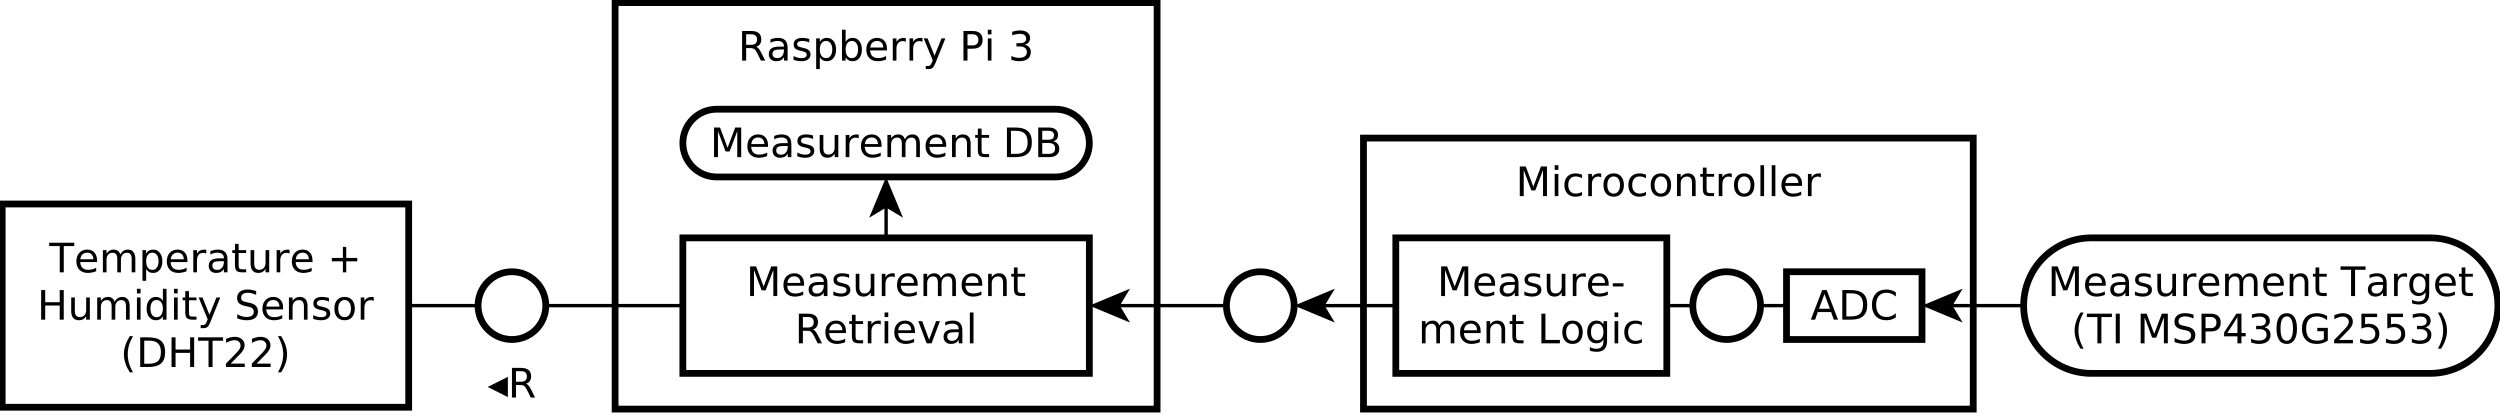 <?xml version="1.0" encoding="UTF-8"?>
<svg xmlns="http://www.w3.org/2000/svg" xmlns:xlink="http://www.w3.org/1999/xlink" width="738pt" height="123pt" viewBox="0 0 738 123" version="1.1">
<g id="surface1">
<rect x="0" y="0" width="738" height="123" style="fill:rgb(100%,100%,100%);fill-opacity:1;stroke:none;"/>
<path style=" stroke:none;fill-rule:nonzero;fill:rgb(100%,100%,100%);fill-opacity:1;" d="M 181.578 0.762 L 341.578 0.762 L 341.578 120.762 L 181.578 120.762 Z M 181.578 0.762 "/>
<path style=" stroke:none;fill-rule:nonzero;fill:rgb(0%,0%,0%);fill-opacity:1;" d="M 223.23 13.789 C 223.48 13.879 223.719 14.07 223.961 14.352 C 224.199 14.629 224.441 15.02 224.691 15.512 L 225.898 17.898 L 224.621 17.898 L 223.512 15.648 C 223.219 15.07 222.93 14.68 222.66 14.488 C 222.391 14.289 222.02 14.199 221.551 14.199 L 220.262 14.199 L 220.262 17.898 L 219.07 17.898 L 219.07 9.148 L 221.738 9.148 C 222.738 9.148 223.488 9.359 223.98 9.77 C 224.48 10.191 224.73 10.82 224.73 11.66 C 224.73 12.219 224.602 12.672 224.34 13.039 C 224.09 13.398 223.719 13.648 223.23 13.789 Z M 220.262 10.121 L 220.262 13.23 L 221.738 13.23 C 222.309 13.23 222.75 13.102 223.039 12.84 C 223.328 12.57 223.48 12.172 223.48 11.66 C 223.48 11.148 223.328 10.77 223.039 10.512 C 222.75 10.25 222.309 10.121 221.738 10.121 Z M 230.34 14.602 C 229.48 14.602 228.879 14.699 228.531 14.898 C 228.199 15.102 228.031 15.441 228.031 15.91 C 228.031 16.301 228.16 16.609 228.41 16.84 C 228.672 17.051 229.012 17.16 229.441 17.16 C 230.039 17.16 230.52 16.961 230.879 16.539 C 231.238 16.109 231.422 15.539 231.422 14.84 L 231.422 14.602 Z M 232.5 14.148 L 232.5 17.898 L 231.422 17.898 L 231.422 16.898 C 231.172 17.289 230.871 17.59 230.5 17.789 C 230.141 17.98 229.691 18.07 229.16 18.07 C 228.48 18.07 227.941 17.879 227.551 17.512 C 227.148 17.121 226.949 16.621 226.949 15.988 C 226.949 15.25 227.199 14.699 227.691 14.32 C 228.191 13.949 228.93 13.762 229.91 13.762 L 231.422 13.762 L 231.422 13.648 C 231.422 13.148 231.262 12.762 230.922 12.488 C 230.602 12.219 230.148 12.09 229.559 12.09 C 229.191 12.09 228.82 12.129 228.449 12.23 C 228.102 12.32 227.762 12.461 227.441 12.629 L 227.441 11.629 C 227.828 11.48 228.211 11.359 228.578 11.289 C 228.949 11.219 229.32 11.18 229.672 11.18 C 230.621 11.18 231.328 11.422 231.801 11.91 C 232.27 12.398 232.5 13.148 232.5 14.148 Z M 238.898 11.52 L 238.898 12.551 C 238.602 12.398 238.281 12.281 237.949 12.211 C 237.629 12.129 237.289 12.09 236.93 12.09 C 236.398 12.09 236 12.172 235.73 12.34 C 235.461 12.488 235.32 12.738 235.32 13.07 C 235.32 13.32 235.422 13.52 235.602 13.66 C 235.801 13.801 236.191 13.93 236.781 14.051 L 237.141 14.148 C 237.91 14.301 238.449 14.531 238.781 14.84 C 239.102 15.141 239.262 15.551 239.262 16.09 C 239.262 16.699 239.02 17.191 238.531 17.539 C 238.051 17.891 237.391 18.07 236.539 18.07 C 236.191 18.07 235.82 18.031 235.43 17.961 C 235.059 17.898 234.66 17.801 234.25 17.66 L 234.25 16.539 C 234.641 16.75 235.031 16.898 235.422 17.012 C 235.801 17.109 236.191 17.16 236.57 17.16 C 237.07 17.16 237.461 17.078 237.73 16.91 C 238.012 16.738 238.148 16.488 238.148 16.16 C 238.148 15.871 238.051 15.648 237.852 15.488 C 237.66 15.34 237.219 15.191 236.559 15.039 L 236.18 14.961 C 235.52 14.82 235.031 14.602 234.73 14.301 C 234.441 14.012 234.289 13.621 234.289 13.121 C 234.289 12.488 234.512 12.012 234.949 11.68 C 235.391 11.352 236.012 11.18 236.809 11.18 C 237.199 11.18 237.578 11.211 237.93 11.27 C 238.289 11.328 238.609 11.41 238.898 11.52 Z M 242.012 16.91 L 242.012 20.398 L 240.93 20.398 L 240.93 11.34 L 242.012 11.34 L 242.012 12.34 C 242.238 11.941 242.531 11.648 242.871 11.461 C 243.219 11.27 243.629 11.18 244.109 11.18 C 244.91 11.18 245.559 11.5 246.059 12.129 C 246.559 12.762 246.809 13.59 246.809 14.621 C 246.809 15.648 246.559 16.48 246.059 17.121 C 245.559 17.75 244.91 18.07 244.109 18.07 C 243.629 18.07 243.219 17.98 242.871 17.789 C 242.531 17.59 242.238 17.301 242.012 16.91 Z M 245.68 14.621 C 245.68 13.828 245.52 13.211 245.18 12.762 C 244.859 12.309 244.422 12.09 243.859 12.09 C 243.281 12.09 242.828 12.309 242.5 12.762 C 242.172 13.211 242.012 13.828 242.012 14.621 C 242.012 15.41 242.172 16.031 242.5 16.488 C 242.828 16.941 243.281 17.16 243.859 17.16 C 244.422 17.16 244.859 16.941 245.18 16.488 C 245.52 16.031 245.68 15.41 245.68 14.621 Z M 253.301 14.621 C 253.301 13.828 253.141 13.211 252.801 12.762 C 252.48 12.309 252.039 12.09 251.469 12.09 C 250.898 12.09 250.449 12.309 250.109 12.762 C 249.789 13.211 249.629 13.828 249.629 14.621 C 249.629 15.41 249.789 16.031 250.109 16.488 C 250.449 16.941 250.898 17.16 251.469 17.16 C 252.039 17.16 252.48 16.941 252.801 16.488 C 253.141 16.031 253.301 15.41 253.301 14.621 Z M 249.629 12.34 C 249.859 11.941 250.148 11.648 250.488 11.461 C 250.828 11.27 251.238 11.18 251.719 11.18 C 252.531 11.18 253.18 11.5 253.68 12.129 C 254.18 12.762 254.43 13.59 254.43 14.621 C 254.43 15.648 254.18 16.48 253.68 17.121 C 253.18 17.75 252.531 18.07 251.719 18.07 C 251.238 18.07 250.828 17.98 250.488 17.789 C 250.148 17.59 249.859 17.301 249.629 16.91 L 249.629 17.898 L 248.551 17.898 L 248.551 8.77 L 249.629 8.77 Z M 261.828 14.352 L 261.828 14.871 L 256.859 14.871 C 256.91 15.621 257.129 16.191 257.531 16.57 C 257.93 16.961 258.488 17.148 259.199 17.148 C 259.621 17.148 260.02 17.102 260.398 17.012 C 260.801 16.898 261.191 16.75 261.578 16.539 L 261.578 17.57 C 261.18 17.73 260.781 17.852 260.371 17.93 C 259.969 18.02 259.551 18.07 259.141 18.07 C 258.102 18.07 257.27 17.77 256.648 17.16 C 256.039 16.551 255.73 15.719 255.73 14.68 C 255.73 13.609 256.02 12.762 256.609 12.129 C 257.191 11.5 257.969 11.18 258.949 11.18 C 259.84 11.18 260.531 11.469 261.039 12.039 C 261.559 12.602 261.828 13.371 261.828 14.352 Z M 260.75 14.02 C 260.738 13.441 260.57 12.969 260.25 12.621 C 259.922 12.262 259.5 12.09 258.969 12.09 C 258.359 12.09 257.879 12.262 257.512 12.602 C 257.16 12.949 256.961 13.422 256.898 14.039 Z M 267.398 12.34 C 267.27 12.27 267.141 12.23 266.988 12.199 C 266.852 12.148 266.699 12.129 266.52 12.129 C 265.922 12.129 265.449 12.328 265.109 12.73 C 264.789 13.121 264.629 13.699 264.629 14.449 L 264.629 17.898 L 263.551 17.898 L 263.551 11.34 L 264.629 11.34 L 264.629 12.352 C 264.859 11.961 265.16 11.66 265.52 11.48 C 265.891 11.281 266.328 11.18 266.852 11.18 C 266.922 11.18 267 11.191 267.078 11.199 C 267.18 11.211 267.281 11.219 267.379 11.238 Z M 272.328 12.34 C 272.199 12.27 272.07 12.23 271.922 12.199 C 271.789 12.148 271.629 12.129 271.449 12.129 C 270.852 12.129 270.379 12.328 270.051 12.73 C 269.73 13.121 269.559 13.699 269.559 14.449 L 269.559 17.898 L 268.488 17.898 L 268.488 11.34 L 269.559 11.34 L 269.559 12.352 C 269.789 11.961 270.09 11.66 270.449 11.48 C 270.82 11.281 271.262 11.18 271.781 11.18 C 271.859 11.18 271.93 11.191 272.02 11.199 C 272.109 11.211 272.211 11.219 272.309 11.238 Z M 276.18 18.512 C 275.879 19.289 275.59 19.801 275.289 20.039 C 275 20.281 274.621 20.398 274.141 20.398 L 273.281 20.398 L 273.281 19.488 L 273.898 19.488 C 274.211 19.488 274.43 19.422 274.59 19.27 C 274.762 19.141 274.941 18.809 275.141 18.289 L 275.34 17.789 L 272.68 11.34 L 273.828 11.34 L 275.871 16.461 L 277.93 11.34 L 279.078 11.34 Z M 285.602 10.121 L 285.602 13.41 L 287.09 13.41 C 287.641 13.41 288.059 13.27 288.371 12.988 C 288.672 12.699 288.82 12.289 288.82 11.762 C 288.82 11.238 288.672 10.84 288.371 10.551 C 288.059 10.262 287.641 10.121 287.09 10.121 Z M 284.41 9.148 L 287.09 9.148 C 288.07 9.148 288.82 9.371 289.32 9.82 C 289.82 10.262 290.07 10.898 290.07 11.762 C 290.07 12.621 289.82 13.281 289.32 13.73 C 288.82 14.16 288.07 14.379 287.09 14.379 L 285.602 14.379 L 285.602 17.898 L 284.41 17.898 Z M 291.602 11.34 L 292.68 11.34 L 292.68 17.898 L 291.602 17.898 Z M 291.602 8.77 L 292.68 8.77 L 292.68 10.148 L 291.602 10.148 Z M 302.5 13.18 C 303.059 13.301 303.5 13.559 303.809 13.949 C 304.141 14.32 304.301 14.789 304.301 15.352 C 304.301 16.219 304 16.891 303.41 17.371 C 302.809 17.84 301.969 18.07 300.879 18.07 C 300.512 18.07 300.129 18.031 299.738 17.961 C 299.352 17.891 298.949 17.781 298.551 17.629 L 298.551 16.488 C 298.871 16.68 299.23 16.828 299.609 16.93 C 300.012 17.02 300.422 17.07 300.84 17.07 C 301.578 17.07 302.148 16.922 302.531 16.629 C 302.93 16.34 303.129 15.91 303.129 15.352 C 303.129 14.84 302.941 14.441 302.578 14.148 C 302.211 13.859 301.711 13.711 301.078 13.711 L 300.051 13.711 L 300.051 12.738 L 301.129 12.738 C 301.699 12.738 302.141 12.629 302.449 12.398 C 302.77 12.16 302.922 11.82 302.922 11.379 C 302.922 10.941 302.762 10.59 302.441 10.352 C 302.129 10.109 301.672 9.988 301.078 9.988 C 300.75 9.988 300.391 10.031 300.02 10.102 C 299.648 10.16 299.25 10.27 298.801 10.41 L 298.801 9.371 C 299.262 9.238 299.68 9.148 300.059 9.09 C 300.461 9.02 300.828 8.988 301.172 8.988 C 302.078 8.988 302.789 9.199 303.309 9.602 C 303.828 10.012 304.09 10.559 304.09 11.262 C 304.09 11.75 303.949 12.16 303.672 12.488 C 303.398 12.828 303.012 13.051 302.5 13.18 Z M 302.5 13.18 "/>
<path style="fill:none;stroke-width:2;stroke-linecap:butt;stroke-linejoin:miter;stroke:rgb(0%,0%,0%);stroke-opacity:1;stroke-miterlimit:1.45;" d="M 340.578 313.762 L 500.578 313.762 L 500.578 433.762 L 340.578 433.762 Z M 340.578 313.762 " transform="matrix(1,0,0,1,-159,-313)"/>
<path style=" stroke:none;fill-rule:nonzero;fill:rgb(100%,100%,100%);fill-opacity:1;" d="M 402.5 40.762 L 582.5 40.762 L 582.5 120.762 L 402.5 120.762 Z M 402.5 40.762 "/>
<path style=" stroke:none;fill-rule:nonzero;fill:rgb(0%,0%,0%);fill-opacity:1;" d="M 448.641 49.148 L 450.41 49.148 L 452.641 55.102 L 454.891 49.148 L 456.66 49.148 L 456.66 57.898 L 455.5 57.898 L 455.5 50.211 L 453.23 56.211 L 452.051 56.211 L 449.801 50.211 L 449.801 57.898 L 448.641 57.898 Z M 458.949 51.34 L 460.031 51.34 L 460.031 57.898 L 458.949 57.898 Z M 458.949 48.77 L 460.031 48.77 L 460.031 50.148 L 458.949 50.148 Z M 467.02 51.59 L 467.02 52.602 C 466.699 52.422 466.398 52.289 466.09 52.211 C 465.789 52.129 465.48 52.09 465.172 52.09 C 464.461 52.09 463.922 52.309 463.531 52.762 C 463.148 53.199 462.949 53.82 462.949 54.621 C 462.949 55.422 463.148 56.039 463.531 56.488 C 463.922 56.93 464.461 57.148 465.172 57.148 C 465.48 57.148 465.789 57.109 466.09 57.02 C 466.398 56.941 466.699 56.82 467.02 56.648 L 467.02 57.648 C 466.711 57.781 466.398 57.891 466.078 57.961 C 465.762 58.031 465.41 58.07 465.051 58.07 C 464.059 58.07 463.27 57.762 462.691 57.148 C 462.102 56.52 461.809 55.68 461.809 54.621 C 461.809 53.551 462.102 52.719 462.691 52.102 C 463.281 51.488 464.09 51.18 465.121 51.18 C 465.449 51.18 465.77 51.219 466.078 51.289 C 466.398 51.352 466.711 51.449 467.02 51.59 Z M 472.691 52.34 C 472.57 52.27 472.43 52.23 472.289 52.199 C 472.148 52.148 471.988 52.129 471.82 52.129 C 471.211 52.129 470.738 52.328 470.41 52.73 C 470.09 53.121 469.93 53.699 469.93 54.449 L 469.93 57.898 L 468.852 57.898 L 468.852 51.34 L 469.93 51.34 L 469.93 52.352 C 470.148 51.961 470.449 51.66 470.82 51.48 C 471.18 51.281 471.621 51.18 472.141 51.18 C 472.219 51.18 472.301 51.191 472.379 51.199 C 472.469 51.211 472.57 51.219 472.68 51.238 Z M 476.359 52.09 C 475.789 52.09 475.328 52.32 474.98 52.77 C 474.648 53.219 474.48 53.84 474.48 54.621 C 474.48 55.41 474.648 56.031 474.98 56.48 C 475.32 56.922 475.781 57.148 476.359 57.148 C 476.93 57.148 477.391 56.922 477.719 56.48 C 478.059 56.02 478.23 55.398 478.23 54.621 C 478.23 53.852 478.059 53.23 477.719 52.77 C 477.391 52.32 476.93 52.09 476.359 52.09 Z M 476.359 51.18 C 477.301 51.18 478.031 51.488 478.559 52.102 C 479.102 52.711 479.379 53.539 479.379 54.621 C 479.379 55.691 479.102 56.531 478.559 57.148 C 478.031 57.762 477.301 58.07 476.359 58.07 C 475.422 58.07 474.68 57.762 474.141 57.148 C 473.609 56.531 473.34 55.691 473.34 54.621 C 473.34 53.539 473.609 52.711 474.141 52.102 C 474.68 51.488 475.422 51.18 476.359 51.18 Z M 485.891 51.59 L 485.891 52.602 C 485.578 52.422 485.27 52.289 484.969 52.211 C 484.66 52.129 484.359 52.09 484.039 52.09 C 483.34 52.09 482.789 52.309 482.398 52.762 C 482.02 53.199 481.828 53.82 481.828 54.621 C 481.828 55.422 482.02 56.039 482.398 56.488 C 482.789 56.93 483.34 57.148 484.039 57.148 C 484.359 57.148 484.66 57.109 484.969 57.02 C 485.27 56.941 485.578 56.82 485.891 56.648 L 485.891 57.648 C 485.59 57.781 485.27 57.891 484.949 57.961 C 484.629 58.031 484.281 58.07 483.922 58.07 C 482.93 58.07 482.141 57.762 481.559 57.148 C 480.98 56.52 480.691 55.68 480.691 54.621 C 480.691 53.551 480.98 52.719 481.559 52.102 C 482.148 51.488 482.969 51.18 484 51.18 C 484.32 51.18 484.641 51.219 484.949 51.289 C 485.27 51.352 485.59 51.449 485.891 51.59 Z M 490.301 52.09 C 489.73 52.09 489.27 52.32 488.922 52.77 C 488.59 53.219 488.422 53.84 488.422 54.621 C 488.422 55.41 488.59 56.031 488.922 56.48 C 489.262 56.922 489.719 57.148 490.301 57.148 C 490.871 57.148 491.32 56.922 491.66 56.48 C 492 56.02 492.172 55.398 492.172 54.621 C 492.172 53.852 492 53.23 491.66 52.77 C 491.32 52.32 490.871 52.09 490.301 52.09 Z M 490.301 51.18 C 491.238 51.18 491.969 51.488 492.5 52.102 C 493.039 52.711 493.309 53.539 493.309 54.621 C 493.309 55.691 493.039 56.531 492.5 57.148 C 491.969 57.762 491.238 58.07 490.301 58.07 C 489.359 58.07 488.621 57.762 488.078 57.148 C 487.551 56.531 487.281 55.691 487.281 54.621 C 487.281 53.539 487.551 52.711 488.078 52.102 C 488.621 51.488 489.359 51.18 490.301 51.18 Z M 500.559 53.93 L 500.559 57.898 L 499.48 57.898 L 499.48 53.98 C 499.48 53.352 499.359 52.891 499.109 52.59 C 498.871 52.27 498.512 52.121 498.031 52.121 C 497.449 52.121 496.98 52.301 496.641 52.68 C 496.309 53.039 496.141 53.551 496.141 54.199 L 496.141 57.898 L 495.059 57.898 L 495.059 51.34 L 496.141 51.34 L 496.141 52.352 C 496.398 51.961 496.699 51.66 497.051 51.48 C 497.398 51.281 497.809 51.18 498.27 51.18 C 499.02 51.18 499.578 51.41 499.969 51.879 C 500.359 52.34 500.559 53.02 500.559 53.93 Z M 503.781 49.48 L 503.781 51.34 L 506 51.34 L 506 52.18 L 503.781 52.18 L 503.781 55.738 C 503.781 56.27 503.852 56.621 504 56.77 C 504.141 56.922 504.441 56.988 504.891 56.988 L 506 56.988 L 506 57.898 L 504.891 57.898 C 504.051 57.898 503.48 57.738 503.148 57.43 C 502.84 57.121 502.68 56.551 502.68 55.738 L 502.68 52.18 L 501.898 52.18 L 501.898 51.34 L 502.68 51.34 L 502.68 49.48 Z M 511.219 52.34 C 511.09 52.27 510.961 52.23 510.809 52.199 C 510.68 52.148 510.52 52.129 510.34 52.129 C 509.738 52.129 509.27 52.328 508.941 52.73 C 508.609 53.121 508.449 53.699 508.449 54.449 L 508.449 57.898 L 507.371 57.898 L 507.371 51.34 L 508.449 51.34 L 508.449 52.352 C 508.68 51.961 508.98 51.66 509.34 51.48 C 509.711 51.281 510.148 51.18 510.672 51.18 C 510.738 51.18 510.82 51.191 510.898 51.199 C 511 51.211 511.102 51.219 511.199 51.238 Z M 514.879 52.09 C 514.309 52.09 513.852 52.32 513.512 52.77 C 513.18 53.219 513.012 53.84 513.012 54.621 C 513.012 55.41 513.18 56.031 513.512 56.48 C 513.84 56.922 514.301 57.148 514.879 57.148 C 515.461 57.148 515.91 56.922 516.238 56.48 C 516.59 56.02 516.762 55.398 516.762 54.621 C 516.762 53.852 516.59 53.23 516.238 52.77 C 515.91 52.32 515.461 52.09 514.879 52.09 Z M 514.879 51.18 C 515.82 51.18 516.559 51.488 517.09 52.102 C 517.629 52.711 517.898 53.539 517.898 54.621 C 517.898 55.691 517.629 56.531 517.09 57.148 C 516.559 57.762 515.82 58.07 514.879 58.07 C 513.949 58.07 513.211 57.762 512.672 57.148 C 512.129 56.531 511.871 55.691 511.871 54.621 C 511.871 53.539 512.129 52.711 512.672 52.102 C 513.211 51.488 513.949 51.18 514.879 51.18 Z M 519.68 48.77 L 520.762 48.77 L 520.762 57.898 L 519.68 57.898 Z M 523.012 48.77 L 524.09 48.77 L 524.09 57.898 L 523.012 57.898 Z M 531.969 54.352 L 531.969 54.871 L 527 54.871 C 527.059 55.621 527.281 56.191 527.68 56.57 C 528.078 56.961 528.641 57.148 529.352 57.148 C 529.762 57.148 530.172 57.102 530.551 57.012 C 530.949 56.898 531.34 56.75 531.719 56.539 L 531.719 57.57 C 531.328 57.73 530.93 57.852 530.52 57.93 C 530.109 58.02 529.699 58.07 529.289 58.07 C 528.238 58.07 527.422 57.77 526.801 57.16 C 526.191 56.551 525.879 55.719 525.879 54.68 C 525.879 53.609 526.172 52.762 526.75 52.129 C 527.34 51.5 528.121 51.18 529.102 51.18 C 529.98 51.18 530.68 51.469 531.191 52.039 C 531.711 52.602 531.969 53.371 531.969 54.352 Z M 530.891 54.02 C 530.879 53.441 530.719 52.969 530.391 52.621 C 530.07 52.262 529.641 52.09 529.109 52.09 C 528.512 52.09 528.02 52.262 527.66 52.602 C 527.309 52.949 527.102 53.422 527.051 54.039 Z M 537.539 52.34 C 537.422 52.27 537.281 52.23 537.141 52.199 C 537 52.148 536.852 52.129 536.672 52.129 C 536.059 52.129 535.602 52.328 535.262 52.73 C 534.941 53.121 534.781 53.699 534.781 54.449 L 534.781 57.898 L 533.699 57.898 L 533.699 51.34 L 534.781 51.34 L 534.781 52.352 C 535.012 51.961 535.301 51.66 535.672 51.48 C 536.031 51.281 536.48 51.18 537 51.18 C 537.07 51.18 537.148 51.191 537.23 51.199 C 537.32 51.211 537.422 51.219 537.531 51.238 Z M 537.539 52.34 "/>
<path style="fill:none;stroke-width:2;stroke-linecap:butt;stroke-linejoin:miter;stroke:rgb(0%,0%,0%);stroke-opacity:1;stroke-miterlimit:1.45;" d="M 561.5 353.762 L 741.5 353.762 L 741.5 433.762 L 561.5 433.762 Z M 561.5 353.762 " transform="matrix(1,0,0,1,-159,-313)"/>
<path style=" stroke:none;fill-rule:nonzero;fill:rgb(100%,100%,100%);fill-opacity:1;" d="M 0.648 60.219 L 120.648 60.219 L 120.648 120.219 L 0.648 120.219 Z M 0.648 60.219 "/>
<path style=" stroke:none;fill-rule:nonzero;fill:rgb(0%,0%,0%);fill-opacity:1;" d="M 14.531 71.648 L 21.922 71.648 L 21.922 72.648 L 18.828 72.648 L 18.828 80.398 L 17.641 80.398 L 17.641 72.648 L 14.531 72.648 Z M 28.641 76.852 L 28.641 77.371 L 23.672 77.371 C 23.73 78.121 23.949 78.691 24.352 79.07 C 24.75 79.461 25.309 79.648 26.02 79.648 C 26.43 79.648 26.828 79.602 27.219 79.512 C 27.621 79.41 28.012 79.25 28.391 79.039 L 28.391 80.07 C 28 80.23 27.602 80.352 27.191 80.43 C 26.781 80.531 26.371 80.57 25.949 80.57 C 24.91 80.57 24.078 80.27 23.469 79.672 C 22.859 79.051 22.551 78.219 22.551 77.18 C 22.551 76.109 22.84 75.262 23.422 74.641 C 24.012 74 24.789 73.68 25.77 73.68 C 26.648 73.68 27.352 73.969 27.859 74.539 C 28.379 75.102 28.641 75.879 28.641 76.852 Z M 27.559 76.531 C 27.551 75.941 27.391 75.469 27.059 75.121 C 26.738 74.77 26.309 74.59 25.781 74.59 C 25.18 74.59 24.691 74.762 24.328 75.102 C 23.98 75.449 23.77 75.93 23.719 76.539 Z M 35.512 75.102 C 35.781 74.621 36.102 74.262 36.48 74.031 C 36.852 73.801 37.301 73.68 37.809 73.68 C 38.488 73.68 39.02 73.922 39.379 74.398 C 39.762 74.879 39.949 75.559 39.949 76.43 L 39.949 80.398 L 38.871 80.398 L 38.871 76.48 C 38.871 75.84 38.75 75.379 38.52 75.07 C 38.309 74.77 37.969 74.621 37.512 74.621 C 36.949 74.621 36.5 74.809 36.18 75.18 C 35.859 75.551 35.699 76.051 35.699 76.699 L 35.699 80.398 L 34.621 80.398 L 34.621 76.48 C 34.621 75.84 34.5 75.379 34.27 75.07 C 34.059 74.77 33.711 74.621 33.238 74.621 C 32.691 74.621 32.25 74.809 31.93 75.18 C 31.609 75.551 31.449 76.051 31.449 76.699 L 31.449 80.398 L 30.371 80.398 L 30.371 73.84 L 31.449 73.84 L 31.449 74.852 C 31.699 74.461 31.988 74.172 32.34 73.98 C 32.68 73.781 33.09 73.68 33.559 73.68 C 34.039 73.68 34.441 73.801 34.77 74.039 C 35.109 74.281 35.352 74.641 35.512 75.102 Z M 43.141 79.422 L 43.141 82.898 L 42.059 82.898 L 42.059 73.84 L 43.141 73.84 L 43.141 74.84 C 43.371 74.441 43.648 74.148 44 73.961 C 44.34 73.781 44.75 73.68 45.23 73.68 C 46.031 73.68 46.68 74 47.18 74.641 C 47.68 75.262 47.93 76.09 47.93 77.121 C 47.93 78.148 47.68 78.98 47.18 79.621 C 46.68 80.262 46.031 80.57 45.23 80.57 C 44.75 80.57 44.34 80.48 44 80.289 C 43.648 80.09 43.371 79.801 43.141 79.422 Z M 46.809 77.121 C 46.809 76.328 46.641 75.711 46.309 75.262 C 45.988 74.809 45.539 74.59 44.98 74.59 C 44.41 74.59 43.949 74.809 43.621 75.262 C 43.301 75.711 43.141 76.328 43.141 77.121 C 43.141 77.91 43.301 78.539 43.621 79 C 43.949 79.441 44.41 79.672 44.98 79.672 C 45.539 79.672 45.988 79.441 46.309 79 C 46.641 78.539 46.809 77.91 46.809 77.121 Z M 55.328 76.852 L 55.328 77.371 L 50.359 77.371 C 50.41 78.121 50.641 78.691 51.031 79.07 C 51.441 79.461 52 79.648 52.711 79.648 C 53.121 79.648 53.52 79.602 53.91 79.512 C 54.309 79.41 54.699 79.25 55.078 79.039 L 55.078 80.07 C 54.691 80.23 54.281 80.352 53.879 80.43 C 53.469 80.531 53.059 80.57 52.641 80.57 C 51.602 80.57 50.77 80.27 50.16 79.672 C 49.551 79.051 49.238 78.219 49.238 77.18 C 49.238 76.109 49.531 75.262 50.109 74.641 C 50.699 74 51.48 73.68 52.461 73.68 C 53.34 73.68 54.039 73.969 54.551 74.539 C 55.07 75.102 55.328 75.879 55.328 76.852 Z M 54.25 76.531 C 54.238 75.941 54.078 75.469 53.75 75.121 C 53.43 74.77 53 74.59 52.469 74.59 C 51.871 74.59 51.379 74.762 51.02 75.102 C 50.66 75.449 50.461 75.93 50.41 76.539 Z M 60.898 74.84 C 60.781 74.781 60.641 74.73 60.5 74.699 C 60.359 74.66 60.199 74.641 60.031 74.641 C 59.422 74.641 58.949 74.828 58.621 75.23 C 58.301 75.629 58.141 76.199 58.141 76.949 L 58.141 80.398 L 57.059 80.398 L 57.059 73.84 L 58.141 73.84 L 58.141 74.852 C 58.371 74.461 58.66 74.172 59.031 73.98 C 59.391 73.781 59.828 73.68 60.352 73.68 C 60.43 73.68 60.512 73.691 60.59 73.699 C 60.68 73.711 60.781 73.719 60.891 73.75 Z M 65.012 77.102 C 64.141 77.102 63.539 77.199 63.191 77.398 C 62.859 77.602 62.691 77.941 62.691 78.422 C 62.691 78.801 62.82 79.109 63.07 79.34 C 63.328 79.559 63.672 79.672 64.102 79.672 C 64.711 79.672 65.18 79.461 65.539 79.039 C 65.898 78.621 66.09 78.051 66.09 77.34 L 66.09 77.102 Z M 67.16 76.648 L 67.16 80.398 L 66.09 80.398 L 66.09 79.398 C 65.84 79.801 65.531 80.09 65.16 80.289 C 64.801 80.48 64.352 80.57 63.82 80.57 C 63.141 80.57 62.609 80.391 62.211 80.012 C 61.809 79.629 61.621 79.121 61.621 78.5 C 61.621 77.762 61.859 77.199 62.352 76.82 C 62.852 76.449 63.59 76.262 64.57 76.262 L 66.09 76.262 L 66.09 76.148 C 66.09 75.648 65.922 75.27 65.59 75 C 65.262 74.719 64.809 74.59 64.23 74.59 C 63.852 74.59 63.48 74.641 63.121 74.73 C 62.762 74.82 62.422 74.961 62.102 75.141 L 62.102 74.141 C 62.5 73.98 62.879 73.871 63.238 73.789 C 63.621 73.719 63.98 73.68 64.34 73.68 C 65.281 73.68 65.988 73.93 66.461 74.422 C 66.93 74.91 67.16 75.648 67.16 76.648 Z M 70.449 71.98 L 70.449 73.84 L 72.672 73.84 L 72.672 74.68 L 70.449 74.68 L 70.449 78.25 C 70.449 78.781 70.531 79.121 70.672 79.281 C 70.82 79.422 71.121 79.5 71.559 79.5 L 72.672 79.5 L 72.672 80.398 L 71.559 80.398 C 70.73 80.398 70.148 80.25 69.828 79.93 C 69.52 79.621 69.359 79.059 69.359 78.25 L 69.359 74.68 L 68.578 74.68 L 68.578 73.84 L 69.359 73.84 L 69.359 71.98 Z M 73.969 77.809 L 73.969 73.84 L 75.051 73.84 L 75.051 77.781 C 75.051 78.391 75.172 78.852 75.41 79.172 C 75.66 79.48 76.02 79.641 76.5 79.641 C 77.09 79.641 77.551 79.449 77.879 79.09 C 78.219 78.711 78.391 78.199 78.391 77.559 L 78.391 73.84 L 79.469 73.84 L 79.469 80.398 L 78.391 80.398 L 78.391 79.391 C 78.129 79.789 77.828 80.09 77.488 80.289 C 77.141 80.48 76.738 80.57 76.281 80.57 C 75.52 80.57 74.949 80.34 74.551 79.871 C 74.16 79.398 73.969 78.711 73.969 77.809 Z M 76.691 73.68 Z M 85.5 74.84 C 85.371 74.781 85.238 74.73 85.09 74.699 C 84.961 74.66 84.801 74.641 84.621 74.641 C 84.02 74.641 83.551 74.828 83.219 75.23 C 82.898 75.629 82.73 76.199 82.73 76.949 L 82.73 80.398 L 81.66 80.398 L 81.66 73.84 L 82.73 73.84 L 82.73 74.852 C 82.961 74.461 83.262 74.172 83.621 73.98 C 83.988 73.781 84.43 73.68 84.949 73.68 C 85.031 73.68 85.102 73.691 85.191 73.699 C 85.281 73.711 85.379 73.719 85.48 73.75 Z M 92.25 76.852 L 92.25 77.371 L 87.281 77.371 C 87.328 78.121 87.551 78.691 87.949 79.07 C 88.352 79.461 88.91 79.648 89.621 79.648 C 90.039 79.648 90.441 79.602 90.82 79.512 C 91.219 79.41 91.609 79.25 92 79.039 L 92 80.07 C 91.602 80.23 91.199 80.352 90.789 80.43 C 90.391 80.531 89.969 80.57 89.559 80.57 C 88.52 80.57 87.691 80.27 87.07 79.672 C 86.461 79.051 86.148 78.219 86.148 77.18 C 86.148 76.109 86.441 75.262 87.031 74.641 C 87.609 74 88.391 73.68 89.371 73.68 C 90.262 73.68 90.949 73.969 91.461 74.539 C 91.988 75.102 92.25 75.879 92.25 76.852 Z M 91.172 76.531 C 91.16 75.941 90.988 75.469 90.672 75.121 C 90.34 74.77 89.922 74.59 89.391 74.59 C 88.781 74.59 88.301 74.762 87.93 75.102 C 87.578 75.449 87.379 75.93 87.32 76.539 Z M 102.211 72.871 L 102.211 76.141 L 105.469 76.141 L 105.469 77.141 L 102.211 77.141 L 102.211 80.398 L 101.219 80.398 L 101.219 77.141 L 97.961 77.141 L 97.961 76.141 L 101.219 76.141 L 101.219 72.871 Z M 102.211 72.871 "/>
<path style=" stroke:none;fill-rule:nonzero;fill:rgb(0%,0%,0%);fill-opacity:1;" d="M 12.148 85.621 L 13.34 85.621 L 13.34 89.211 L 17.629 89.211 L 17.629 85.621 L 18.82 85.621 L 18.82 94.371 L 17.629 94.371 L 17.629 90.199 L 13.34 90.199 L 13.34 94.371 L 12.148 94.371 Z M 21.02 91.781 L 21.02 87.809 L 22.09 87.809 L 22.09 91.75 C 22.09 92.359 22.211 92.82 22.449 93.141 C 22.699 93.449 23.07 93.602 23.551 93.602 C 24.129 93.602 24.59 93.422 24.922 93.059 C 25.27 92.68 25.441 92.172 25.441 91.531 L 25.441 87.809 L 26.52 87.809 L 26.52 94.371 L 25.441 94.371 L 25.441 93.352 C 25.18 93.762 24.871 94.059 24.531 94.262 C 24.191 94.449 23.789 94.539 23.328 94.539 C 22.57 94.539 21.988 94.309 21.59 93.84 C 21.211 93.371 21.02 92.68 21.02 91.781 Z M 23.73 87.648 Z M 33.84 89.07 C 34.109 88.578 34.43 88.219 34.809 88 C 35.18 87.77 35.629 87.648 36.141 87.648 C 36.82 87.648 37.352 87.891 37.711 88.371 C 38.09 88.852 38.281 89.531 38.281 90.398 L 38.281 94.371 L 37.199 94.371 L 37.199 90.449 C 37.199 89.809 37.078 89.34 36.852 89.039 C 36.641 88.738 36.301 88.59 35.84 88.59 C 35.281 88.59 34.828 88.781 34.512 89.148 C 34.191 89.52 34.031 90.02 34.031 90.672 L 34.031 94.371 L 32.949 94.371 L 32.949 90.449 C 32.949 89.809 32.828 89.34 32.602 89.039 C 32.391 88.738 32.039 88.59 31.57 88.59 C 31.02 88.59 30.578 88.781 30.262 89.148 C 29.941 89.52 29.781 90.02 29.781 90.672 L 29.781 94.371 L 28.699 94.371 L 28.699 87.809 L 29.781 87.809 L 29.781 88.82 C 30.031 88.43 30.32 88.141 30.672 87.949 C 31.012 87.75 31.422 87.648 31.891 87.648 C 32.371 87.648 32.77 87.77 33.102 88.012 C 33.441 88.25 33.68 88.602 33.84 89.07 Z M 40.422 87.809 L 41.5 87.809 L 41.5 94.371 L 40.422 94.371 Z M 40.422 85.25 L 41.5 85.25 L 41.5 86.621 L 40.422 86.621 Z M 48.078 88.809 L 48.078 85.25 L 49.16 85.25 L 49.16 94.371 L 48.078 94.371 L 48.078 93.391 C 47.852 93.77 47.57 94.059 47.219 94.262 C 46.879 94.449 46.461 94.539 45.969 94.539 C 45.18 94.539 44.531 94.219 44.031 93.59 C 43.531 92.949 43.281 92.121 43.281 91.09 C 43.281 90.059 43.531 89.23 44.031 88.602 C 44.531 87.969 45.18 87.648 45.969 87.648 C 46.461 87.648 46.879 87.75 47.219 87.93 C 47.57 88.121 47.852 88.41 48.078 88.809 Z M 44.41 91.09 C 44.41 91.879 44.57 92.512 44.891 92.961 C 45.219 93.41 45.66 93.641 46.238 93.641 C 46.809 93.641 47.262 93.41 47.578 92.961 C 47.91 92.512 48.078 91.879 48.078 91.09 C 48.078 90.301 47.91 89.68 47.578 89.23 C 47.262 88.781 46.809 88.559 46.238 88.559 C 45.66 88.559 45.219 88.781 44.891 89.23 C 44.57 89.68 44.41 90.301 44.41 91.09 Z M 51.371 87.809 L 52.449 87.809 L 52.449 94.371 L 51.371 94.371 Z M 51.371 85.25 L 52.449 85.25 L 52.449 86.621 L 51.371 86.621 Z M 55.781 85.949 L 55.781 87.809 L 58 87.809 L 58 88.648 L 55.781 88.648 L 55.781 92.211 C 55.781 92.75 55.859 93.09 56 93.25 C 56.148 93.391 56.441 93.461 56.891 93.461 L 58 93.461 L 58 94.371 L 56.891 94.371 C 56.059 94.371 55.48 94.211 55.16 93.898 C 54.852 93.59 54.691 93.031 54.691 92.211 L 54.691 88.648 L 53.91 88.648 L 53.91 87.809 L 54.691 87.809 L 54.691 85.949 Z M 62.141 94.98 C 61.84 95.762 61.551 96.27 61.25 96.512 C 60.961 96.75 60.578 96.871 60.102 96.871 L 59.238 96.871 L 59.238 95.961 L 59.859 95.961 C 60.16 95.961 60.391 95.891 60.551 95.75 C 60.719 95.609 60.898 95.281 61.102 94.762 L 61.301 94.262 L 58.641 87.809 L 59.781 87.809 L 61.828 92.93 L 63.891 87.809 L 65.031 87.809 Z M 75.621 85.898 L 75.621 87.059 C 75.172 86.852 74.75 86.691 74.34 86.59 C 73.949 86.469 73.57 86.422 73.199 86.422 C 72.551 86.422 72.051 86.539 71.699 86.789 C 71.359 87.039 71.18 87.398 71.18 87.871 C 71.18 88.262 71.301 88.551 71.531 88.75 C 71.762 88.941 72.199 89.102 72.859 89.211 L 73.559 89.371 C 74.449 89.539 75.102 89.828 75.512 90.262 C 75.941 90.68 76.148 91.238 76.148 91.949 C 76.148 92.801 75.871 93.449 75.289 93.891 C 74.73 94.32 73.898 94.539 72.789 94.539 C 72.391 94.539 71.949 94.5 71.48 94.398 C 71.012 94.309 70.531 94.172 70.031 93.98 L 70.031 92.762 C 70.512 93.031 70.98 93.23 71.43 93.371 C 71.898 93.512 72.359 93.57 72.789 93.57 C 73.469 93.57 73.988 93.441 74.359 93.18 C 74.73 92.91 74.922 92.531 74.922 92.039 C 74.922 91.621 74.781 91.281 74.512 91.039 C 74.25 90.789 73.82 90.609 73.219 90.5 L 72.5 90.352 C 71.609 90.18 70.969 89.898 70.578 89.531 C 70.191 89.148 70 88.629 70 87.961 C 70 87.18 70.27 86.57 70.809 86.141 C 71.352 85.691 72.102 85.461 73.059 85.461 C 73.48 85.461 73.891 85.5 74.309 85.57 C 74.738 85.648 75.172 85.762 75.621 85.898 Z M 83.57 90.82 L 83.57 91.34 L 78.602 91.34 C 78.648 92.09 78.879 92.66 79.27 93.039 C 79.68 93.43 80.23 93.621 80.941 93.621 C 81.359 93.621 81.762 93.57 82.148 93.48 C 82.539 93.379 82.93 93.219 83.32 93.012 L 83.32 94.039 C 82.922 94.199 82.52 94.32 82.109 94.398 C 81.711 94.5 81.301 94.539 80.879 94.539 C 79.84 94.539 79.012 94.238 78.398 93.641 C 77.781 93.02 77.469 92.191 77.469 91.148 C 77.469 90.078 77.77 89.23 78.352 88.602 C 78.93 87.969 79.711 87.648 80.691 87.648 C 81.578 87.648 82.281 87.941 82.789 88.512 C 83.309 89.07 83.57 89.84 83.57 90.82 Z M 82.488 90.5 C 82.48 89.91 82.309 89.441 81.988 89.09 C 81.672 88.73 81.238 88.559 80.711 88.559 C 80.102 88.559 79.621 88.73 79.262 89.07 C 78.898 89.422 78.699 89.898 78.648 90.512 Z M 90.789 90.398 L 90.789 94.371 L 89.719 94.371 L 89.719 90.449 C 89.719 89.82 89.59 89.359 89.34 89.059 C 89.102 88.75 88.738 88.59 88.262 88.59 C 87.68 88.59 87.219 88.781 86.871 89.148 C 86.539 89.52 86.371 90.02 86.371 90.672 L 86.371 94.371 L 85.289 94.371 L 85.289 87.809 L 86.371 87.809 L 86.371 88.82 C 86.629 88.43 86.93 88.141 87.281 87.949 C 87.629 87.75 88.039 87.648 88.5 87.648 C 89.25 87.648 89.82 87.891 90.199 88.352 C 90.602 88.809 90.789 89.5 90.789 90.398 Z M 97.121 88 L 97.121 89.031 C 96.82 88.871 96.5 88.762 96.172 88.68 C 95.84 88.602 95.5 88.559 95.148 88.559 C 94.621 88.559 94.219 88.641 93.949 88.809 C 93.68 88.961 93.539 89.211 93.539 89.539 C 93.539 89.789 93.629 89.988 93.82 90.141 C 94.02 90.27 94.41 90.398 94.988 90.531 L 95.352 90.621 C 96.121 90.781 96.672 91.012 96.988 91.309 C 97.32 91.609 97.48 92.031 97.48 92.559 C 97.48 93.172 97.23 93.66 96.738 94.012 C 96.262 94.371 95.602 94.539 94.762 94.539 C 94.41 94.539 94.039 94.512 93.648 94.43 C 93.27 94.371 92.879 94.27 92.461 94.141 L 92.461 93.012 C 92.859 93.219 93.25 93.379 93.629 93.48 C 94.02 93.578 94.41 93.641 94.789 93.641 C 95.289 93.641 95.68 93.551 95.949 93.391 C 96.23 93.211 96.371 92.961 96.371 92.641 C 96.371 92.34 96.27 92.121 96.07 91.961 C 95.871 91.809 95.441 91.66 94.77 91.512 L 94.398 91.43 C 93.73 91.289 93.25 91.07 92.949 90.781 C 92.66 90.48 92.512 90.09 92.512 89.59 C 92.512 88.961 92.73 88.48 93.172 88.148 C 93.602 87.82 94.219 87.648 95.02 87.648 C 95.422 87.648 95.801 87.68 96.148 87.75 C 96.5 87.801 96.828 87.879 97.121 88 Z M 101.73 88.559 C 101.16 88.559 100.699 88.789 100.352 89.25 C 100.02 89.691 99.852 90.309 99.852 91.09 C 99.852 91.879 100.02 92.5 100.352 92.949 C 100.691 93.398 101.148 93.621 101.73 93.621 C 102.301 93.621 102.762 93.398 103.09 92.949 C 103.43 92.488 103.602 91.871 103.602 91.09 C 103.602 90.32 103.43 89.699 103.09 89.25 C 102.762 88.789 102.301 88.559 101.73 88.559 Z M 101.73 87.648 C 102.672 87.648 103.398 87.961 103.93 88.57 C 104.469 89.18 104.75 90.02 104.75 91.09 C 104.75 92.16 104.469 93.012 103.93 93.621 C 103.398 94.23 102.672 94.539 101.73 94.539 C 100.789 94.539 100.051 94.23 99.512 93.621 C 98.98 93.012 98.711 92.16 98.711 91.09 C 98.711 90.02 98.98 89.18 99.512 88.57 C 100.051 87.961 100.789 87.648 101.73 87.648 Z M 110.34 88.809 C 110.211 88.75 110.078 88.699 109.93 88.672 C 109.801 88.629 109.641 88.602 109.461 88.602 C 108.859 88.602 108.391 88.801 108.059 89.199 C 107.73 89.59 107.57 90.172 107.57 90.922 L 107.57 94.371 L 106.488 94.371 L 106.488 87.809 L 107.57 87.809 L 107.57 88.82 C 107.801 88.43 108.102 88.141 108.461 87.949 C 108.828 87.75 109.27 87.648 109.789 87.648 C 109.859 87.648 109.941 87.66 110.02 87.672 C 110.121 87.68 110.219 87.691 110.32 87.711 Z M 110.34 88.809 "/>
<path style=" stroke:none;fill-rule:nonzero;fill:rgb(0%,0%,0%);fill-opacity:1;" d="M 39.262 99.23 C 38.738 100.129 38.352 101.02 38.09 101.898 C 37.84 102.781 37.711 103.672 37.711 104.57 C 37.711 105.469 37.84 106.359 38.09 107.25 C 38.352 108.129 38.738 109.02 39.262 109.922 L 38.32 109.922 C 37.738 109 37.301 108.102 37.012 107.211 C 36.719 106.328 36.57 105.449 36.57 104.57 C 36.57 103.699 36.719 102.82 37.012 101.949 C 37.301 101.059 37.738 100.16 38.32 99.23 Z M 42.578 100.559 L 42.578 107.371 L 44.02 107.371 C 45.23 107.371 46.109 107.102 46.66 106.559 C 47.219 106.012 47.5 105.141 47.5 103.949 C 47.5 102.781 47.219 101.93 46.66 101.391 C 46.109 100.828 45.23 100.559 44.02 100.559 Z M 41.391 99.59 L 43.828 99.59 C 45.531 99.59 46.781 99.941 47.57 100.648 C 48.359 101.352 48.75 102.449 48.75 103.949 C 48.75 105.461 48.352 106.57 47.551 107.281 C 46.762 107.98 45.52 108.34 43.828 108.34 L 41.391 108.34 Z M 50.641 99.59 L 51.82 99.59 L 51.82 103.18 L 56.121 103.18 L 56.121 99.59 L 57.309 99.59 L 57.309 108.34 L 56.121 108.34 L 56.121 104.172 L 51.82 104.172 L 51.82 108.34 L 50.641 108.34 Z M 58.461 99.59 L 65.852 99.59 L 65.852 100.59 L 62.75 100.59 L 62.75 108.34 L 61.559 108.34 L 61.559 100.59 L 58.461 100.59 Z M 68.109 107.34 L 72.25 107.34 L 72.25 108.34 L 66.691 108.34 L 66.691 107.34 C 67.141 106.879 67.75 106.262 68.52 105.48 C 69.301 104.691 69.789 104.18 69.988 103.949 C 70.371 103.531 70.641 103.18 70.789 102.891 C 70.941 102.578 71.02 102.289 71.02 102.012 C 71.02 101.539 70.852 101.16 70.52 100.871 C 70.199 100.578 69.781 100.43 69.25 100.43 C 68.879 100.43 68.48 100.5 68.07 100.621 C 67.66 100.75 67.219 100.941 66.75 101.211 L 66.75 100.012 C 67.23 99.82 67.68 99.68 68.078 99.59 C 68.5 99.48 68.879 99.43 69.219 99.43 C 70.129 99.43 70.852 99.66 71.391 100.121 C 71.941 100.57 72.211 101.172 72.211 101.93 C 72.211 102.289 72.141 102.629 72 102.949 C 71.871 103.27 71.621 103.648 71.27 104.09 C 71.172 104.199 70.852 104.531 70.328 105.07 C 69.809 105.621 69.07 106.371 68.109 107.34 Z M 75.75 107.34 L 79.891 107.34 L 79.891 108.34 L 74.328 108.34 L 74.328 107.34 C 74.77 106.879 75.379 106.262 76.148 105.48 C 76.941 104.691 77.43 104.18 77.621 103.949 C 78.012 103.531 78.27 103.18 78.422 102.891 C 78.578 102.578 78.648 102.289 78.648 102.012 C 78.648 101.539 78.488 101.16 78.148 100.871 C 77.828 100.578 77.41 100.43 76.891 100.43 C 76.512 100.43 76.121 100.5 75.699 100.621 C 75.301 100.75 74.859 100.941 74.391 101.211 L 74.391 100.012 C 74.871 99.82 75.309 99.68 75.719 99.59 C 76.129 99.48 76.512 99.43 76.859 99.43 C 77.762 99.43 78.488 99.66 79.031 100.121 C 79.57 100.57 79.84 101.172 79.84 101.93 C 79.84 102.289 79.77 102.629 79.641 102.949 C 79.5 103.27 79.262 103.648 78.898 104.09 C 78.801 104.199 78.488 104.531 77.969 105.07 C 77.449 105.621 76.711 106.371 75.75 107.34 Z M 82.059 99.23 L 82.988 99.23 C 83.578 100.16 84.012 101.059 84.309 101.949 C 84.602 102.82 84.738 103.699 84.738 104.57 C 84.738 105.449 84.602 106.328 84.309 107.211 C 84.012 108.102 83.578 109 82.988 109.922 L 82.059 109.922 C 82.57 109.02 82.949 108.129 83.211 107.25 C 83.469 106.359 83.602 105.469 83.602 104.57 C 83.602 103.672 83.469 102.781 83.211 101.898 C 82.949 101.02 82.57 100.129 82.059 99.23 Z M 82.059 99.23 "/>
<path style="fill:none;stroke-width:2;stroke-linecap:butt;stroke-linejoin:miter;stroke:rgb(0%,0%,0%);stroke-opacity:1;stroke-miterlimit:1.45;" d="M 159.648 373.219 L 279.648 373.219 L 279.648 433.219 L 159.648 433.219 Z M 159.648 373.219 " transform="matrix(1,0,0,1,-159,-313)"/>
<path style=" stroke:none;fill-rule:nonzero;fill:rgb(100%,100%,100%);fill-opacity:1;" d="M 527.379 80.219 L 567.379 80.219 L 567.379 100.219 L 527.379 100.219 Z M 527.379 80.219 "/>
<path style=" stroke:none;fill-rule:nonzero;fill:rgb(0%,0%,0%);fill-opacity:1;" d="M 538.578 86.789 L 536.969 91.141 L 540.191 91.141 Z M 537.91 85.621 L 539.25 85.621 L 542.578 94.371 L 541.34 94.371 L 540.551 92.121 L 536.609 92.121 L 535.809 94.371 L 534.559 94.371 Z M 545.039 86.59 L 545.039 93.398 L 546.48 93.398 C 547.68 93.398 548.559 93.129 549.121 92.59 C 549.68 92.039 549.961 91.172 549.961 89.98 C 549.961 88.809 549.68 87.961 549.121 87.422 C 548.559 86.871 547.68 86.59 546.48 86.59 Z M 543.852 85.621 L 546.289 85.621 C 547.988 85.621 549.23 85.969 550.02 86.68 C 550.809 87.379 551.211 88.48 551.211 89.98 C 551.211 91.488 550.809 92.602 550.012 93.309 C 549.211 94.02 547.98 94.371 546.289 94.371 L 543.852 94.371 Z M 559.648 86.289 L 559.648 87.539 C 559.25 87.172 558.82 86.891 558.371 86.711 C 557.922 86.531 557.441 86.43 556.93 86.43 C 555.93 86.43 555.172 86.738 554.641 87.352 C 554.109 87.969 553.84 88.852 553.84 90.012 C 553.84 91.16 554.109 92.039 554.641 92.648 C 555.172 93.27 555.93 93.57 556.93 93.57 C 557.441 93.57 557.922 93.48 558.371 93.289 C 558.82 93.102 559.25 92.828 559.648 92.461 L 559.648 93.699 C 559.238 93.98 558.789 94.191 558.32 94.34 C 557.871 94.469 557.379 94.539 556.871 94.539 C 555.539 94.539 554.488 94.141 553.73 93.32 C 552.969 92.512 552.59 91.41 552.59 90.012 C 552.59 88.602 552.969 87.5 553.73 86.68 C 554.488 85.871 555.539 85.461 556.871 85.461 C 557.391 85.461 557.879 85.539 558.34 85.68 C 558.809 85.82 559.25 86.02 559.648 86.289 Z M 559.648 86.289 "/>
<path style="fill:none;stroke-width:2;stroke-linecap:butt;stroke-linejoin:miter;stroke:rgb(0%,0%,0%);stroke-opacity:1;stroke-miterlimit:1.45;" d="M 686.379 393.219 L 726.379 393.219 L 726.379 413.219 L 686.379 413.219 Z M 686.379 393.219 " transform="matrix(1,0,0,1,-159,-313)"/>
<path style="fill-rule:nonzero;fill:rgb(100%,100%,100%);fill-opacity:1;stroke-width:2;stroke-linecap:butt;stroke-linejoin:miter;stroke:rgb(0%,0%,0%);stroke-opacity:1;stroke-miterlimit:1.45;" d="M 756.379 403.219 C 756.379 414.262 765.34 423.219 776.379 423.219 L 876.379 423.219 C 887.43 423.219 896.379 414.262 896.379 403.219 C 896.379 392.172 887.43 383.219 876.379 383.219 L 776.379 383.219 C 765.34 383.219 756.379 392.172 756.379 403.219 Z M 756.379 403.219 " transform="matrix(1,0,0,1,-159,-313)"/>
<path style=" stroke:none;fill-rule:nonzero;fill:rgb(0%,0%,0%);fill-opacity:1;" d="M 605.66 78.641 L 607.43 78.641 L 609.66 84.59 L 611.91 78.641 L 613.68 78.641 L 613.68 87.391 L 612.52 87.391 L 612.52 79.699 L 610.262 85.699 L 609.07 85.699 L 606.82 79.699 L 606.82 87.391 L 605.66 87.391 Z M 621.602 83.84 L 621.602 84.352 L 616.629 84.352 C 616.68 85.102 616.898 85.672 617.301 86.059 C 617.699 86.441 618.262 86.641 618.969 86.641 C 619.391 86.641 619.789 86.59 620.172 86.5 C 620.57 86.391 620.961 86.23 621.352 86.031 L 621.352 87.059 C 620.949 87.211 620.551 87.328 620.141 87.422 C 619.738 87.512 619.32 87.559 618.91 87.559 C 617.871 87.559 617.039 87.262 616.422 86.648 C 615.809 86.039 615.5 85.211 615.5 84.172 C 615.5 83.09 615.789 82.25 616.379 81.621 C 616.961 80.98 617.738 80.672 618.719 80.672 C 619.609 80.672 620.301 80.949 620.809 81.531 C 621.328 82.09 621.602 82.859 621.602 83.84 Z M 620.52 83.512 C 620.512 82.93 620.34 82.461 620.02 82.102 C 619.691 81.75 619.27 81.57 618.738 81.57 C 618.129 81.57 617.648 81.75 617.281 82.09 C 616.93 82.43 616.73 82.91 616.672 83.531 Z M 626.34 84.09 C 625.469 84.09 624.871 84.191 624.531 84.391 C 624.191 84.578 624.031 84.922 624.031 85.398 C 624.031 85.789 624.148 86.09 624.398 86.32 C 624.66 86.539 625 86.648 625.43 86.648 C 626.039 86.648 626.512 86.441 626.871 86.031 C 627.23 85.602 627.422 85.031 627.422 84.32 L 627.422 84.09 Z M 628.488 83.641 L 628.488 87.391 L 627.422 87.391 L 627.422 86.391 C 627.172 86.781 626.859 87.078 626.488 87.281 C 626.129 87.461 625.68 87.559 625.148 87.559 C 624.469 87.559 623.941 87.371 623.539 87 C 623.141 86.609 622.949 86.102 622.949 85.48 C 622.949 84.738 623.191 84.18 623.68 83.809 C 624.18 83.43 624.922 83.25 625.898 83.25 L 627.422 83.25 L 627.422 83.141 C 627.422 82.641 627.25 82.25 626.922 81.98 C 626.59 81.711 626.141 81.57 625.559 81.57 C 625.18 81.57 624.809 81.621 624.449 81.711 C 624.09 81.809 623.75 81.941 623.43 82.121 L 623.43 81.121 C 623.828 80.961 624.211 80.852 624.57 80.781 C 624.949 80.699 625.309 80.672 625.672 80.672 C 626.609 80.672 627.32 80.91 627.789 81.398 C 628.262 81.891 628.488 82.641 628.488 83.641 Z M 634.891 81.012 L 634.891 82.039 C 634.59 81.891 634.27 81.77 633.941 81.699 C 633.621 81.621 633.281 81.57 632.93 81.57 C 632.391 81.57 631.988 81.66 631.719 81.82 C 631.449 81.98 631.32 82.219 631.32 82.559 C 631.32 82.809 631.41 83.012 631.602 83.148 C 631.801 83.289 632.191 83.422 632.77 83.539 L 633.129 83.641 C 633.898 83.789 634.449 84.02 634.77 84.32 C 635.09 84.629 635.25 85.039 635.25 85.57 C 635.25 86.191 635.012 86.672 634.52 87.031 C 634.039 87.379 633.379 87.559 632.531 87.559 C 632.18 87.559 631.809 87.52 631.43 87.449 C 631.051 87.391 630.648 87.289 630.238 87.148 L 630.238 86.031 C 630.629 86.23 631.02 86.391 631.41 86.5 C 631.801 86.602 632.18 86.648 632.57 86.648 C 633.07 86.648 633.449 86.57 633.719 86.398 C 634 86.219 634.141 85.969 634.141 85.648 C 634.141 85.359 634.051 85.141 633.852 84.98 C 633.648 84.82 633.219 84.672 632.551 84.531 L 632.18 84.449 C 631.512 84.301 631.02 84.078 630.719 83.789 C 630.43 83.5 630.281 83.102 630.281 82.602 C 630.281 81.98 630.5 81.5 630.941 81.172 C 631.379 80.828 632 80.672 632.801 80.672 C 633.199 80.672 633.57 80.699 633.93 80.762 C 634.281 80.809 634.602 80.898 634.891 81.012 Z M 636.852 84.789 L 636.852 80.82 L 637.93 80.82 L 637.93 84.762 C 637.93 85.379 638.051 85.84 638.289 86.148 C 638.539 86.461 638.898 86.621 639.379 86.621 C 639.961 86.621 640.422 86.441 640.762 86.07 C 641.102 85.699 641.27 85.191 641.27 84.539 L 641.27 80.82 L 642.352 80.82 L 642.352 87.391 L 641.27 87.391 L 641.27 86.371 C 641.012 86.781 640.711 87.078 640.359 87.281 C 640.02 87.461 639.621 87.559 639.16 87.559 C 638.398 87.559 637.82 87.32 637.43 86.852 C 637.039 86.391 636.852 85.699 636.852 84.789 Z M 639.57 80.672 Z M 648.379 81.82 C 648.25 81.762 648.121 81.711 647.969 81.68 C 647.828 81.641 647.68 81.621 647.5 81.621 C 646.898 81.621 646.43 81.82 646.102 82.211 C 645.77 82.609 645.609 83.18 645.609 83.93 L 645.609 87.391 L 644.531 87.391 L 644.531 80.82 L 645.609 80.82 L 645.609 81.84 C 645.84 81.441 646.141 81.148 646.5 80.961 C 646.871 80.77 647.309 80.672 647.828 80.672 C 647.898 80.672 647.98 80.672 648.059 80.68 C 648.16 80.691 648.262 80.711 648.359 80.73 Z M 655.121 83.84 L 655.121 84.352 L 650.148 84.352 C 650.211 85.102 650.43 85.672 650.828 86.059 C 651.23 86.441 651.789 86.641 652.5 86.641 C 652.91 86.641 653.32 86.59 653.699 86.5 C 654.102 86.391 654.488 86.23 654.871 86.031 L 654.871 87.059 C 654.48 87.211 654.078 87.328 653.672 87.422 C 653.262 87.512 652.852 87.559 652.441 87.559 C 651.391 87.559 650.57 87.262 649.949 86.648 C 649.34 86.039 649.031 85.211 649.031 84.172 C 649.031 83.09 649.32 82.25 649.898 81.621 C 650.488 80.98 651.27 80.672 652.25 80.672 C 653.129 80.672 653.828 80.949 654.34 81.531 C 654.859 82.09 655.121 82.859 655.121 83.84 Z M 654.039 83.512 C 654.031 82.93 653.871 82.461 653.539 82.102 C 653.219 81.75 652.789 81.57 652.262 81.57 C 651.66 81.57 651.172 81.75 650.809 82.09 C 650.461 82.43 650.25 82.91 650.199 83.531 Z M 661.988 82.09 C 662.262 81.602 662.578 81.238 662.961 81.012 C 663.328 80.781 663.781 80.672 664.289 80.672 C 664.969 80.672 665.5 80.91 665.859 81.391 C 666.238 81.871 666.43 82.539 666.43 83.422 L 666.43 87.391 L 665.352 87.391 L 665.352 83.461 C 665.352 82.828 665.23 82.359 665.012 82.059 C 664.789 81.762 664.449 81.602 663.988 81.602 C 663.43 81.602 662.98 81.789 662.66 82.172 C 662.34 82.531 662.18 83.039 662.18 83.68 L 662.18 87.391 L 661.102 87.391 L 661.102 83.461 C 661.102 82.828 660.98 82.359 660.762 82.059 C 660.539 81.762 660.191 81.602 659.719 81.602 C 659.172 81.602 658.73 81.789 658.41 82.172 C 658.09 82.531 657.93 83.039 657.93 83.68 L 657.93 87.391 L 656.852 87.391 L 656.852 80.82 L 657.93 80.82 L 657.93 81.84 C 658.18 81.441 658.469 81.148 658.82 80.961 C 659.16 80.77 659.57 80.672 660.039 80.672 C 660.52 80.672 660.922 80.789 661.262 81.031 C 661.59 81.27 661.828 81.621 661.988 82.09 Z M 674.191 83.84 L 674.191 84.352 L 669.23 84.352 C 669.281 85.102 669.5 85.672 669.898 86.059 C 670.301 86.441 670.859 86.641 671.57 86.641 C 671.988 86.641 672.391 86.59 672.77 86.5 C 673.172 86.391 673.559 86.23 673.941 86.031 L 673.941 87.059 C 673.551 87.211 673.148 87.328 672.738 87.422 C 672.34 87.512 671.922 87.559 671.512 87.559 C 670.469 87.559 669.641 87.262 669.02 86.648 C 668.41 86.039 668.102 85.211 668.102 84.172 C 668.102 83.09 668.391 82.25 668.98 81.621 C 669.559 80.98 670.34 80.672 671.32 80.672 C 672.211 80.672 672.898 80.949 673.41 81.531 C 673.93 82.09 674.191 82.859 674.191 83.84 Z M 673.121 83.512 C 673.109 82.93 672.941 82.461 672.621 82.102 C 672.289 81.75 671.871 81.57 671.34 81.57 C 670.73 81.57 670.25 81.75 669.879 82.09 C 669.531 82.43 669.328 82.91 669.27 83.531 Z M 681.422 83.422 L 681.422 87.391 L 680.34 87.391 L 680.34 83.461 C 680.34 82.84 680.219 82.379 679.969 82.07 C 679.73 81.762 679.371 81.602 678.891 81.602 C 678.309 81.602 677.84 81.789 677.5 82.172 C 677.172 82.531 677 83.039 677 83.68 L 677 87.391 L 675.922 87.391 L 675.922 80.82 L 677 80.82 L 677 81.84 C 677.262 81.441 677.559 81.148 677.91 80.961 C 678.262 80.77 678.672 80.672 679.121 80.672 C 679.871 80.672 680.441 80.898 680.828 81.371 C 681.219 81.828 681.422 82.512 681.422 83.422 Z M 684.641 78.961 L 684.641 80.82 L 686.859 80.82 L 686.859 81.672 L 684.641 81.672 L 684.641 85.23 C 684.641 85.762 684.711 86.102 684.859 86.262 C 685 86.41 685.301 86.48 685.75 86.48 L 686.859 86.48 L 686.859 87.391 L 685.75 87.391 C 684.91 87.391 684.328 87.23 684.012 86.922 C 683.699 86.602 683.539 86.039 683.539 85.23 L 683.539 81.672 L 682.762 81.672 L 682.762 80.82 L 683.539 80.82 L 683.539 78.961 Z M 690.922 78.641 L 698.309 78.641 L 698.309 79.641 L 695.219 79.641 L 695.219 87.391 L 694.031 87.391 L 694.031 79.641 L 690.922 79.641 Z M 702.391 84.09 C 701.531 84.09 700.922 84.191 700.578 84.391 C 700.25 84.578 700.078 84.922 700.078 85.398 C 700.078 85.789 700.199 86.09 700.449 86.32 C 700.719 86.539 701.059 86.648 701.488 86.648 C 702.09 86.648 702.57 86.441 702.922 86.031 C 703.289 85.602 703.469 85.031 703.469 84.32 L 703.469 84.09 Z M 704.551 83.641 L 704.551 87.391 L 703.469 87.391 L 703.469 86.391 C 703.219 86.781 702.91 87.078 702.551 87.281 C 702.18 87.461 701.738 87.559 701.199 87.559 C 700.531 87.559 699.988 87.371 699.602 87 C 699.199 86.609 699 86.102 699 85.48 C 699 84.738 699.25 84.18 699.738 83.809 C 700.238 83.43 700.98 83.25 701.949 83.25 L 703.469 83.25 L 703.469 83.141 C 703.469 82.641 703.301 82.25 702.969 81.98 C 702.648 81.711 702.191 81.57 701.609 81.57 C 701.238 81.57 700.871 81.621 700.5 81.711 C 700.148 81.809 699.809 81.941 699.488 82.121 L 699.488 81.121 C 699.879 80.961 700.262 80.852 700.629 80.781 C 701 80.699 701.371 80.672 701.719 80.672 C 702.672 80.672 703.379 80.91 703.852 81.398 C 704.309 81.891 704.551 82.641 704.551 83.641 Z M 710.57 81.82 C 710.449 81.762 710.309 81.711 710.172 81.68 C 710.031 81.641 709.879 81.621 709.699 81.621 C 709.09 81.621 708.629 81.82 708.289 82.211 C 707.969 82.609 707.809 83.18 707.809 83.93 L 707.809 87.391 L 706.73 87.391 L 706.73 80.82 L 707.809 80.82 L 707.809 81.84 C 708.039 81.441 708.328 81.148 708.699 80.961 C 709.059 80.77 709.512 80.672 710.031 80.672 C 710.102 80.672 710.18 80.672 710.262 80.68 C 710.359 80.691 710.449 80.711 710.559 80.73 Z M 716.02 84.031 C 716.02 83.25 715.859 82.641 715.539 82.211 C 715.219 81.789 714.762 81.57 714.18 81.57 C 713.609 81.57 713.16 81.789 712.84 82.211 C 712.512 82.641 712.352 83.25 712.352 84.031 C 712.352 84.809 712.512 85.41 712.84 85.84 C 713.16 86.27 713.609 86.48 714.18 86.48 C 714.762 86.48 715.219 86.27 715.539 85.84 C 715.859 85.41 716.02 84.809 716.02 84.031 Z M 717.102 86.57 C 717.102 87.691 716.852 88.52 716.352 89.059 C 715.859 89.609 715.102 89.891 714.07 89.891 C 713.691 89.891 713.34 89.852 712.988 89.789 C 712.66 89.738 712.34 89.66 712.02 89.539 L 712.02 88.5 C 712.34 88.66 712.648 88.789 712.961 88.871 C 713.27 88.949 713.59 89 713.898 89 C 714.609 89 715.141 88.809 715.488 88.43 C 715.852 88.07 716.02 87.512 716.02 86.762 L 716.02 86.23 C 715.789 86.621 715.512 86.91 715.16 87.102 C 714.82 87.289 714.398 87.391 713.91 87.391 C 713.109 87.391 712.461 87.078 711.961 86.461 C 711.469 85.852 711.23 85.039 711.23 84.031 C 711.23 83.02 711.469 82.199 711.961 81.59 C 712.461 80.969 713.109 80.672 713.91 80.672 C 714.398 80.672 714.82 80.77 715.16 80.961 C 715.512 81.148 715.789 81.441 716.02 81.82 L 716.02 80.82 L 717.102 80.82 Z M 724.941 83.84 L 724.941 84.352 L 719.969 84.352 C 720.02 85.102 720.238 85.672 720.641 86.059 C 721.051 86.441 721.602 86.641 722.309 86.641 C 722.73 86.641 723.129 86.59 723.52 86.5 C 723.91 86.391 724.301 86.23 724.691 86.031 L 724.691 87.059 C 724.289 87.211 723.891 87.328 723.48 87.422 C 723.078 87.512 722.672 87.559 722.25 87.559 C 721.211 87.559 720.379 87.262 719.77 86.648 C 719.148 86.039 718.84 85.211 718.84 84.172 C 718.84 83.09 719.141 82.25 719.719 81.621 C 720.301 80.98 721.078 80.672 722.059 80.672 C 722.949 80.672 723.648 80.949 724.16 81.531 C 724.68 82.09 724.941 82.859 724.941 83.84 Z M 723.859 83.512 C 723.852 82.93 723.68 82.461 723.359 82.102 C 723.039 81.75 722.609 81.57 722.078 81.57 C 721.469 81.57 720.988 81.75 720.621 82.09 C 720.27 82.43 720.07 82.91 720.02 83.531 Z M 727.77 78.961 L 727.77 80.82 L 729.988 80.82 L 729.988 81.672 L 727.77 81.672 L 727.77 85.23 C 727.77 85.762 727.852 86.102 727.988 86.262 C 728.141 86.41 728.43 86.48 728.879 86.48 L 729.988 86.48 L 729.988 87.391 L 728.879 87.391 C 728.051 87.391 727.469 87.23 727.148 86.922 C 726.84 86.602 726.68 86.039 726.68 85.23 L 726.68 81.672 L 725.898 81.672 L 725.898 80.82 L 726.68 80.82 L 726.68 78.961 Z M 727.77 78.961 "/>
<path style=" stroke:none;fill-rule:nonzero;fill:rgb(0%,0%,0%);fill-opacity:1;" d="M 615.102 92.25 C 614.578 93.141 614.191 94.031 613.93 94.922 C 613.68 95.789 613.559 96.68 613.559 97.59 C 613.559 98.48 613.68 99.379 613.93 100.262 C 614.191 101.148 614.578 102.039 615.102 102.93 L 614.172 102.93 C 613.578 102.02 613.148 101.121 612.852 100.23 C 612.559 99.34 612.422 98.461 612.422 97.59 C 612.422 96.711 612.559 95.84 612.852 94.961 C 613.148 94.078 613.578 93.172 614.172 92.25 Z M 616.039 92.602 L 623.43 92.602 L 623.43 93.602 L 620.328 93.602 L 620.328 101.352 L 619.148 101.352 L 619.148 93.602 L 616.039 93.602 Z M 624.57 92.602 L 625.762 92.602 L 625.762 101.352 L 624.57 101.352 Z M 631.922 92.602 L 633.691 92.602 L 635.922 98.559 L 638.172 92.602 L 639.941 92.602 L 639.941 101.352 L 638.781 101.352 L 638.781 93.672 L 636.52 99.672 L 635.328 99.672 L 633.078 93.672 L 633.078 101.352 L 631.922 101.352 Z M 647.531 92.891 L 647.531 94.039 C 647.078 93.828 646.648 93.68 646.238 93.57 C 645.852 93.461 645.469 93.398 645.102 93.398 C 644.461 93.398 643.961 93.531 643.602 93.781 C 643.262 94.031 643.09 94.391 643.09 94.852 C 643.09 95.238 643.199 95.531 643.43 95.73 C 643.66 95.93 644.102 96.078 644.762 96.199 L 645.461 96.352 C 646.352 96.52 647 96.82 647.422 97.25 C 647.84 97.66 648.059 98.219 648.059 98.93 C 648.059 99.789 647.77 100.43 647.199 100.871 C 646.641 101.309 645.801 101.531 644.699 101.531 C 644.289 101.531 643.852 101.48 643.391 101.391 C 642.922 101.289 642.43 101.148 641.93 100.961 L 641.93 99.75 C 642.41 100.02 642.879 100.219 643.34 100.352 C 643.809 100.488 644.262 100.559 644.699 100.559 C 645.371 100.559 645.898 100.43 646.262 100.172 C 646.641 99.898 646.82 99.52 646.82 99.031 C 646.82 98.602 646.691 98.27 646.422 98.031 C 646.16 97.781 645.719 97.59 645.121 97.48 L 644.398 97.34 C 643.52 97.16 642.871 96.891 642.48 96.512 C 642.09 96.141 641.898 95.621 641.898 94.949 C 641.898 94.172 642.172 93.559 642.711 93.121 C 643.262 92.672 644.012 92.449 644.961 92.449 C 645.379 92.449 645.801 92.48 646.211 92.559 C 646.641 92.629 647.078 92.738 647.531 92.891 Z M 651.078 93.57 L 651.078 96.871 L 652.57 96.871 C 653.121 96.871 653.539 96.73 653.852 96.449 C 654.148 96.16 654.301 95.75 654.301 95.211 C 654.301 94.691 654.148 94.289 653.852 94.012 C 653.539 93.719 653.121 93.57 652.57 93.57 Z M 649.891 92.602 L 652.57 92.602 C 653.551 92.602 654.301 92.828 654.801 93.281 C 655.301 93.711 655.551 94.359 655.551 95.211 C 655.551 96.078 655.301 96.73 654.801 97.18 C 654.301 97.621 653.551 97.84 652.57 97.84 L 651.078 97.84 L 651.078 101.352 L 649.891 101.352 Z M 660.488 93.641 L 657.5 98.309 L 660.488 98.309 Z M 660.18 92.602 L 661.68 92.602 L 661.68 98.309 L 662.93 98.309 L 662.93 99.289 L 661.68 99.289 L 661.68 101.352 L 660.488 101.352 L 660.488 99.289 L 656.551 99.289 L 656.551 98.148 Z M 668.469 96.641 C 669.031 96.762 669.469 97.02 669.781 97.398 C 670.102 97.781 670.262 98.25 670.262 98.809 C 670.262 99.672 669.969 100.34 669.371 100.82 C 668.781 101.289 667.941 101.531 666.84 101.531 C 666.48 101.531 666.102 101.488 665.699 101.422 C 665.32 101.34 664.922 101.23 664.512 101.09 L 664.512 99.949 C 664.84 100.141 665.191 100.281 665.578 100.391 C 665.969 100.48 666.379 100.531 666.809 100.531 C 667.551 100.531 668.109 100.379 668.5 100.09 C 668.891 99.801 669.09 99.371 669.09 98.809 C 669.09 98.301 668.91 97.898 668.551 97.602 C 668.18 97.309 667.68 97.172 667.051 97.172 L 666.012 97.172 L 666.012 96.199 L 667.09 96.199 C 667.672 96.199 668.109 96.078 668.422 95.852 C 668.73 95.621 668.891 95.281 668.891 94.84 C 668.891 94.391 668.73 94.051 668.398 93.809 C 668.09 93.57 667.641 93.449 667.051 93.449 C 666.711 93.449 666.359 93.48 665.98 93.559 C 665.621 93.621 665.211 93.719 664.762 93.871 L 664.762 92.82 C 665.219 92.699 665.641 92.602 666.031 92.539 C 666.43 92.48 666.801 92.449 667.141 92.449 C 668.051 92.449 668.762 92.648 669.281 93.059 C 669.801 93.461 670.059 94.02 670.059 94.711 C 670.059 95.199 669.922 95.621 669.641 95.949 C 669.371 96.281 668.98 96.512 668.469 96.641 Z M 675.039 93.391 C 674.441 93.391 673.98 93.691 673.66 94.289 C 673.359 94.891 673.211 95.789 673.211 97 C 673.211 98.191 673.359 99.09 673.66 99.699 C 673.98 100.289 674.441 100.59 675.039 100.59 C 675.648 100.59 676.109 100.289 676.41 99.699 C 676.73 99.09 676.879 98.191 676.879 97 C 676.879 95.789 676.73 94.891 676.41 94.289 C 676.109 93.691 675.648 93.391 675.039 93.391 Z M 675.039 92.449 C 676.02 92.449 676.77 92.84 677.289 93.621 C 677.809 94.391 678.07 95.52 678.07 97 C 678.07 98.461 677.809 99.59 677.289 100.371 C 676.77 101.141 676.02 101.531 675.039 101.531 C 674.059 101.531 673.309 101.141 672.789 100.371 C 672.281 99.59 672.02 98.461 672.02 97 C 672.02 95.52 672.281 94.391 672.789 93.621 C 673.309 92.84 674.059 92.449 675.039 92.449 Z M 686 100.102 L 686 97.762 L 684.07 97.762 L 684.07 96.781 L 687.172 96.781 L 687.172 100.539 C 686.719 100.871 686.211 101.109 685.66 101.281 C 685.121 101.441 684.531 101.531 683.91 101.531 C 682.531 101.531 681.461 101.129 680.691 100.32 C 679.922 99.52 679.531 98.41 679.531 97 C 679.531 95.559 679.922 94.441 680.691 93.648 C 681.461 92.852 682.531 92.449 683.91 92.449 C 684.469 92.449 685.012 92.52 685.52 92.672 C 686.039 92.801 686.52 93.012 686.961 93.281 L 686.961 94.539 C 686.52 94.172 686.051 93.891 685.551 93.699 C 685.059 93.512 684.539 93.422 684 93.422 C 682.93 93.422 682.121 93.719 681.578 94.32 C 681.051 94.922 680.781 95.809 680.781 97 C 680.781 98.172 681.051 99.059 681.578 99.672 C 682.121 100.262 682.93 100.559 684 100.559 C 684.422 100.559 684.789 100.52 685.109 100.449 C 685.449 100.379 685.738 100.262 686 100.102 Z M 690.461 100.352 L 694.602 100.352 L 694.602 101.352 L 689.039 101.352 L 689.039 100.352 C 689.48 99.898 690.09 99.281 690.859 98.5 C 691.648 97.699 692.129 97.191 692.328 96.961 C 692.719 96.551 692.98 96.191 693.129 95.898 C 693.289 95.602 693.359 95.309 693.359 95.031 C 693.359 94.559 693.199 94.18 692.859 93.891 C 692.539 93.59 692.121 93.449 691.602 93.449 C 691.219 93.449 690.828 93.512 690.41 93.641 C 690 93.762 689.57 93.961 689.102 94.23 L 689.102 93.031 C 689.578 92.84 690.02 92.699 690.43 92.602 C 690.84 92.5 691.219 92.449 691.57 92.449 C 692.469 92.449 693.199 92.68 693.738 93.141 C 694.281 93.578 694.551 94.191 694.551 94.949 C 694.551 95.301 694.48 95.641 694.352 95.961 C 694.211 96.289 693.969 96.672 693.609 97.102 C 693.512 97.219 693.199 97.551 692.68 98.09 C 692.16 98.629 691.422 99.391 690.461 100.352 Z M 697.09 92.602 L 701.73 92.602 L 701.73 93.602 L 698.172 93.602 L 698.172 95.75 C 698.352 95.68 698.52 95.641 698.691 95.621 C 698.859 95.59 699.039 95.57 699.199 95.57 C 700.18 95.57 700.961 95.84 701.531 96.391 C 702.102 96.922 702.391 97.641 702.391 98.539 C 702.391 99.488 702.09 100.219 701.5 100.75 C 700.922 101.27 700.09 101.531 699.031 101.531 C 698.648 101.531 698.27 101.5 697.891 101.43 C 697.512 101.371 697.121 101.281 696.719 101.148 L 696.719 99.961 C 697.07 100.148 697.441 100.289 697.809 100.391 C 698.191 100.48 698.578 100.531 699 100.531 C 699.68 100.531 700.211 100.352 700.609 100 C 701 99.641 701.199 99.16 701.199 98.539 C 701.199 97.941 701 97.461 700.609 97.102 C 700.211 96.75 699.68 96.57 699 96.57 C 698.691 96.57 698.371 96.609 698.051 96.68 C 697.73 96.75 697.422 96.852 697.09 97 Z M 704.73 92.602 L 709.371 92.602 L 709.371 93.602 L 705.809 93.602 L 705.809 95.75 C 705.98 95.68 706.148 95.641 706.32 95.621 C 706.5 95.59 706.672 95.57 706.84 95.57 C 707.82 95.57 708.59 95.84 709.16 96.391 C 709.738 96.922 710.02 97.641 710.02 98.539 C 710.02 99.488 709.73 100.219 709.129 100.75 C 708.551 101.27 707.73 101.531 706.66 101.531 C 706.289 101.531 705.91 101.5 705.52 101.43 C 705.148 101.371 704.762 101.281 704.352 101.148 L 704.352 99.961 C 704.711 100.148 705.07 100.289 705.449 100.391 C 705.82 100.48 706.219 100.531 706.629 100.531 C 707.309 100.531 707.852 100.352 708.238 100 C 708.641 99.641 708.84 99.16 708.84 98.539 C 708.84 97.941 708.641 97.461 708.238 97.102 C 707.852 96.75 707.309 96.57 706.629 96.57 C 706.32 96.57 706 96.609 705.68 96.68 C 705.371 96.75 705.051 96.852 704.73 97 Z M 715.941 96.641 C 716.5 96.762 716.941 97.02 717.25 97.398 C 717.578 97.781 717.738 98.25 717.738 98.809 C 717.738 99.672 717.441 100.34 716.852 100.82 C 716.25 101.289 715.41 101.531 714.32 101.531 C 713.949 101.531 713.57 101.488 713.172 101.422 C 712.789 101.34 712.391 101.23 711.988 101.09 L 711.988 99.949 C 712.309 100.141 712.66 100.281 713.051 100.391 C 713.449 100.48 713.859 100.531 714.281 100.531 C 715.02 100.531 715.59 100.379 715.969 100.09 C 716.371 99.801 716.57 99.371 716.57 98.809 C 716.57 98.301 716.379 97.898 716.02 97.602 C 715.648 97.309 715.148 97.172 714.52 97.172 L 713.488 97.172 L 713.488 96.199 L 714.57 96.199 C 715.141 96.199 715.578 96.078 715.891 95.852 C 716.211 95.621 716.359 95.281 716.359 94.84 C 716.359 94.391 716.199 94.051 715.879 93.809 C 715.57 93.57 715.109 93.449 714.52 93.449 C 714.18 93.449 713.828 93.48 713.461 93.559 C 713.09 93.621 712.68 93.719 712.238 93.871 L 712.238 92.82 C 712.699 92.699 713.121 92.602 713.5 92.539 C 713.898 92.48 714.27 92.449 714.609 92.449 C 715.52 92.449 716.23 92.648 716.75 93.059 C 717.27 93.461 717.531 94.02 717.531 94.711 C 717.531 95.199 717.391 95.621 717.109 95.949 C 716.84 96.281 716.449 96.512 715.941 96.641 Z M 719.672 92.25 L 720.609 92.25 C 721.191 93.172 721.629 94.078 721.922 94.961 C 722.211 95.84 722.359 96.711 722.359 97.59 C 722.359 98.461 722.211 99.34 721.922 100.23 C 721.629 101.121 721.191 102.02 720.609 102.93 L 719.672 102.93 C 720.18 102.039 720.559 101.148 720.82 100.262 C 721.09 99.379 721.219 98.48 721.219 97.59 C 721.219 96.68 721.09 95.789 720.82 94.922 C 720.559 94.031 720.18 93.141 719.672 92.25 Z M 719.672 92.25 "/>
<path style=" stroke:none;fill-rule:nonzero;fill:rgb(100%,100%,100%);fill-opacity:1;" d="M 412.039 70.219 L 492.039 70.219 L 492.039 110.219 L 412.039 110.219 Z M 412.039 70.219 "/>
<path style=" stroke:none;fill-rule:nonzero;fill:rgb(0%,0%,0%);fill-opacity:1;" d="M 425.422 78.641 L 427.18 78.641 L 429.422 84.59 L 431.672 78.641 L 433.43 78.641 L 433.43 87.391 L 432.281 87.391 L 432.281 79.699 L 430.012 85.699 L 428.82 85.699 L 426.57 79.699 L 426.57 87.391 L 425.422 87.391 Z M 441.352 83.84 L 441.352 84.352 L 436.379 84.352 C 436.43 85.102 436.66 85.672 437.051 86.059 C 437.461 86.441 438.012 86.641 438.719 86.641 C 439.141 86.641 439.539 86.59 439.93 86.5 C 440.32 86.391 440.711 86.23 441.102 86.031 L 441.102 87.059 C 440.699 87.211 440.301 87.328 439.898 87.422 C 439.488 87.512 439.078 87.559 438.66 87.559 C 437.621 87.559 436.789 87.262 436.18 86.648 C 435.559 86.039 435.25 85.211 435.25 84.172 C 435.25 83.09 435.551 82.25 436.129 81.621 C 436.711 80.98 437.488 80.672 438.469 80.672 C 439.359 80.672 440.059 80.949 440.57 81.531 C 441.09 82.09 441.352 82.859 441.352 83.84 Z M 440.27 83.512 C 440.262 82.93 440.09 82.461 439.77 82.102 C 439.449 81.75 439.02 81.57 438.488 81.57 C 437.879 81.57 437.398 81.75 437.039 82.09 C 436.68 82.43 436.48 82.91 436.43 83.531 Z M 446.09 84.09 C 445.23 84.09 444.621 84.191 444.281 84.391 C 443.941 84.578 443.781 84.922 443.781 85.398 C 443.781 85.789 443.898 86.09 444.148 86.32 C 444.41 86.539 444.762 86.648 445.18 86.648 C 445.789 86.648 446.27 86.441 446.621 86.031 C 446.988 85.602 447.172 85.031 447.172 84.32 L 447.172 84.09 Z M 448.25 83.641 L 448.25 87.391 L 447.172 87.391 L 447.172 86.391 C 446.922 86.781 446.609 87.078 446.25 87.281 C 445.879 87.461 445.43 87.559 444.898 87.559 C 444.23 87.559 443.691 87.371 443.289 87 C 442.898 86.609 442.699 86.102 442.699 85.48 C 442.699 84.738 442.941 84.18 443.43 83.809 C 443.93 83.43 444.672 83.25 445.648 83.25 L 447.172 83.25 L 447.172 83.141 C 447.172 82.641 447 82.25 446.672 81.98 C 446.352 81.711 445.891 81.57 445.309 81.57 C 444.93 81.57 444.559 81.621 444.199 81.711 C 443.852 81.809 443.512 81.941 443.18 82.121 L 443.18 81.121 C 443.578 80.961 443.961 80.852 444.32 80.781 C 444.699 80.699 445.059 80.672 445.422 80.672 C 446.371 80.672 447.07 80.91 447.539 81.398 C 448.012 81.891 448.25 82.641 448.25 83.641 Z M 454.648 81.012 L 454.648 82.039 C 454.352 81.891 454.031 81.77 453.691 81.699 C 453.371 81.621 453.031 81.57 452.68 81.57 C 452.148 81.57 451.75 81.66 451.48 81.82 C 451.199 81.98 451.07 82.219 451.07 82.559 C 451.07 82.809 451.16 83.012 451.352 83.148 C 451.551 83.289 451.941 83.422 452.52 83.539 L 452.879 83.641 C 453.648 83.789 454.199 84.02 454.52 84.32 C 454.852 84.629 455.012 85.039 455.012 85.57 C 455.012 86.191 454.762 86.672 454.27 87.031 C 453.789 87.379 453.129 87.559 452.289 87.559 C 451.93 87.559 451.559 87.52 451.18 87.449 C 450.801 87.391 450.41 87.289 449.988 87.148 L 449.988 86.031 C 450.391 86.23 450.781 86.391 451.16 86.5 C 451.551 86.602 451.93 86.648 452.32 86.648 C 452.82 86.648 453.199 86.57 453.48 86.398 C 453.762 86.219 453.898 85.969 453.898 85.648 C 453.898 85.359 453.801 85.141 453.602 84.98 C 453.398 84.82 452.969 84.672 452.301 84.531 L 451.93 84.449 C 451.262 84.301 450.781 84.078 450.48 83.789 C 450.18 83.5 450.039 83.102 450.039 82.602 C 450.039 81.98 450.262 81.5 450.691 81.172 C 451.129 80.828 451.75 80.672 452.551 80.672 C 452.949 80.672 453.32 80.699 453.68 80.762 C 454.031 80.809 454.359 80.898 454.648 81.012 Z M 456.602 84.789 L 456.602 80.82 L 457.68 80.82 L 457.68 84.762 C 457.68 85.379 457.801 85.84 458.039 86.148 C 458.289 86.461 458.648 86.621 459.129 86.621 C 459.719 86.621 460.18 86.441 460.512 86.07 C 460.852 85.699 461.02 85.191 461.02 84.539 L 461.02 80.82 L 462.102 80.82 L 462.102 87.391 L 461.02 87.391 L 461.02 86.371 C 460.762 86.781 460.461 87.078 460.121 87.281 C 459.77 87.461 459.371 87.559 458.91 87.559 C 458.148 87.559 457.578 87.32 457.18 86.852 C 456.789 86.391 456.602 85.699 456.602 84.789 Z M 459.32 80.672 Z M 468.129 81.82 C 468 81.762 467.871 81.711 467.719 81.68 C 467.59 81.641 467.43 81.621 467.25 81.621 C 466.648 81.621 466.18 81.82 465.852 82.211 C 465.531 82.609 465.359 83.18 465.359 83.93 L 465.359 87.391 L 464.289 87.391 L 464.289 80.82 L 465.359 80.82 L 465.359 81.84 C 465.59 81.441 465.891 81.148 466.25 80.961 C 466.621 80.77 467.059 80.672 467.578 80.672 C 467.66 80.672 467.73 80.672 467.82 80.68 C 467.91 80.691 468.012 80.711 468.109 80.73 Z M 474.879 83.84 L 474.879 84.352 L 469.91 84.352 C 469.961 85.102 470.18 85.672 470.578 86.059 C 470.98 86.441 471.539 86.641 472.25 86.641 C 472.672 86.641 473.07 86.59 473.449 86.5 C 473.852 86.391 474.238 86.23 474.629 86.031 L 474.629 87.059 C 474.23 87.211 473.828 87.328 473.422 87.422 C 473.02 87.512 472.602 87.559 472.191 87.559 C 471.148 87.559 470.32 87.262 469.699 86.648 C 469.09 86.039 468.781 85.211 468.781 84.172 C 468.781 83.09 469.07 82.25 469.66 81.621 C 470.238 80.98 471.02 80.672 472 80.672 C 472.891 80.672 473.578 80.949 474.09 81.531 C 474.621 82.09 474.879 82.859 474.879 83.84 Z M 473.801 83.512 C 473.789 82.93 473.621 82.461 473.301 82.102 C 472.969 81.75 472.551 81.57 472.02 81.57 C 471.41 81.57 470.93 81.75 470.559 82.09 C 470.211 82.43 470.012 82.91 469.949 83.531 Z M 476.102 83.621 L 479.262 83.621 L 479.262 84.57 L 476.102 84.57 Z M 476.102 83.621 "/>
<path style=" stroke:none;fill-rule:nonzero;fill:rgb(0%,0%,0%);fill-opacity:1;" d="M 424.891 96.059 C 425.16 95.57 425.48 95.211 425.859 94.98 C 426.23 94.75 426.68 94.641 427.191 94.641 C 427.871 94.641 428.398 94.879 428.762 95.352 C 429.141 95.828 429.328 96.512 429.328 97.391 L 429.328 101.352 L 428.25 101.352 L 428.25 97.43 C 428.25 96.801 428.129 96.328 427.898 96.031 C 427.691 95.719 427.352 95.57 426.891 95.57 C 426.328 95.57 425.879 95.762 425.559 96.141 C 425.238 96.5 425.078 97.012 425.078 97.648 L 425.078 101.352 L 424 101.352 L 424 97.43 C 424 96.801 423.879 96.328 423.648 96.031 C 423.441 95.719 423.09 95.57 422.621 95.57 C 422.07 95.57 421.629 95.762 421.309 96.141 C 420.988 96.5 420.828 97.012 420.828 97.648 L 420.828 101.352 L 419.75 101.352 L 419.75 94.789 L 420.828 94.789 L 420.828 95.809 C 421.078 95.41 421.371 95.121 421.719 94.93 C 422.059 94.73 422.469 94.641 422.941 94.641 C 423.422 94.641 423.82 94.762 424.148 95 C 424.488 95.23 424.73 95.59 424.891 96.059 Z M 437.09 97.809 L 437.09 98.32 L 432.129 98.32 C 432.18 99.07 432.398 99.641 432.801 100.031 C 433.199 100.41 433.762 100.602 434.469 100.602 C 434.891 100.602 435.289 100.559 435.672 100.461 C 436.07 100.359 436.461 100.199 436.84 100 L 436.84 101.031 C 436.449 101.18 436.051 101.301 435.641 101.391 C 435.23 101.48 434.82 101.531 434.41 101.531 C 433.371 101.531 432.539 101.219 431.922 100.621 C 431.309 100.012 431 99.18 431 98.141 C 431 97.059 431.289 96.211 431.879 95.59 C 432.461 94.949 433.238 94.641 434.219 94.641 C 435.102 94.641 435.801 94.922 436.309 95.5 C 436.828 96.059 437.09 96.828 437.09 97.809 Z M 436.02 97.48 C 436.012 96.898 435.84 96.43 435.52 96.07 C 435.191 95.719 434.77 95.539 434.23 95.539 C 433.629 95.539 433.148 95.711 432.781 96.059 C 432.43 96.398 432.219 96.879 432.172 97.5 Z M 444.32 97.391 L 444.32 101.352 L 443.238 101.352 L 443.238 97.43 C 443.238 96.809 443.121 96.34 442.871 96.039 C 442.629 95.73 442.27 95.57 441.789 95.57 C 441.211 95.57 440.738 95.762 440.398 96.141 C 440.07 96.5 439.898 97.012 439.898 97.648 L 439.898 101.352 L 438.82 101.352 L 438.82 94.789 L 439.898 94.789 L 439.898 95.809 C 440.16 95.41 440.461 95.121 440.809 94.93 C 441.16 94.73 441.57 94.641 442.02 94.641 C 442.77 94.641 443.34 94.871 443.73 95.34 C 444.121 95.801 444.32 96.48 444.32 97.391 Z M 447.539 92.93 L 447.539 94.789 L 449.75 94.789 L 449.75 95.641 L 447.539 95.641 L 447.539 99.199 C 447.539 99.73 447.609 100.07 447.75 100.23 C 447.898 100.379 448.199 100.449 448.648 100.449 L 449.75 100.449 L 449.75 101.352 L 448.648 101.352 C 447.809 101.352 447.23 101.199 446.91 100.891 C 446.602 100.57 446.441 100.012 446.441 99.199 L 446.441 95.641 L 445.66 95.641 L 445.66 94.789 L 446.441 94.789 L 446.441 92.93 Z M 455.02 92.602 L 456.211 92.602 L 456.211 100.352 L 460.48 100.352 L 460.48 101.352 L 455.02 101.352 Z M 464.211 95.539 C 463.641 95.539 463.18 95.77 462.828 96.23 C 462.5 96.68 462.328 97.289 462.328 98.07 C 462.328 98.871 462.5 99.48 462.828 99.93 C 463.172 100.379 463.629 100.602 464.211 100.602 C 464.781 100.602 465.238 100.379 465.57 99.93 C 465.91 99.469 466.078 98.852 466.078 98.07 C 466.078 97.301 465.91 96.691 465.57 96.23 C 465.238 95.77 464.781 95.539 464.211 95.539 Z M 464.211 94.641 C 465.148 94.641 465.879 94.941 466.41 95.559 C 466.949 96.16 467.23 97 467.23 98.07 C 467.23 99.148 466.949 99.988 466.41 100.602 C 465.879 101.219 465.148 101.531 464.211 101.531 C 463.27 101.531 462.531 101.219 461.988 100.602 C 461.461 99.988 461.191 99.148 461.191 98.07 C 461.191 97 461.461 96.16 461.988 95.559 C 462.531 94.941 463.27 94.641 464.211 94.641 Z M 473.328 98 C 473.328 97.211 473.172 96.609 472.852 96.18 C 472.531 95.762 472.07 95.539 471.488 95.539 C 470.922 95.539 470.469 95.762 470.148 96.18 C 469.82 96.609 469.66 97.211 469.66 98 C 469.66 98.781 469.82 99.379 470.148 99.809 C 470.469 100.23 470.922 100.449 471.488 100.449 C 472.07 100.449 472.531 100.23 472.852 99.809 C 473.172 99.379 473.328 98.781 473.328 98 Z M 474.41 100.539 C 474.41 101.66 474.16 102.48 473.66 103.031 C 473.172 103.578 472.41 103.852 471.379 103.852 C 471 103.852 470.648 103.82 470.301 103.762 C 469.969 103.711 469.648 103.629 469.328 103.512 L 469.328 102.461 C 469.648 102.629 469.961 102.762 470.27 102.84 C 470.578 102.922 470.898 102.961 471.211 102.961 C 471.922 102.961 472.449 102.781 472.801 102.398 C 473.16 102.039 473.328 101.48 473.328 100.73 L 473.328 100.199 C 473.102 100.578 472.82 100.879 472.469 101.07 C 472.129 101.262 471.711 101.352 471.219 101.352 C 470.422 101.352 469.77 101.051 469.27 100.43 C 468.781 99.82 468.539 99.012 468.539 98 C 468.539 96.98 468.781 96.172 469.27 95.559 C 469.77 94.941 470.422 94.641 471.219 94.641 C 471.711 94.641 472.129 94.73 472.469 94.93 C 472.82 95.121 473.102 95.41 473.328 95.789 L 473.328 94.789 L 474.41 94.789 Z M 476.621 94.789 L 477.699 94.789 L 477.699 101.352 L 476.621 101.352 Z M 476.621 92.23 L 477.699 92.23 L 477.699 93.602 L 476.621 93.602 Z M 484.691 95.039 L 484.691 96.059 C 484.379 95.879 484.07 95.75 483.77 95.672 C 483.469 95.578 483.16 95.539 482.852 95.539 C 482.141 95.539 481.59 95.77 481.211 96.211 C 480.82 96.648 480.629 97.27 480.629 98.07 C 480.629 98.879 480.82 99.5 481.211 99.949 C 481.59 100.391 482.141 100.602 482.852 100.602 C 483.16 100.602 483.469 100.559 483.77 100.48 C 484.07 100.398 484.379 100.27 484.691 100.102 L 484.691 101.102 C 484.391 101.238 484.078 101.34 483.75 101.422 C 483.43 101.488 483.09 101.531 482.719 101.531 C 481.73 101.531 480.949 101.219 480.359 100.602 C 479.781 99.98 479.488 99.141 479.488 98.07 C 479.488 97.012 479.781 96.172 480.359 95.559 C 480.961 94.941 481.77 94.641 482.801 94.641 C 483.121 94.641 483.441 94.672 483.75 94.75 C 484.078 94.809 484.391 94.91 484.691 95.039 Z M 484.691 95.039 "/>
<path style="fill:none;stroke-width:2;stroke-linecap:butt;stroke-linejoin:miter;stroke:rgb(0%,0%,0%);stroke-opacity:1;stroke-miterlimit:1.45;" d="M 571.039 383.219 L 651.039 383.219 L 651.039 423.219 L 571.039 423.219 Z M 571.039 383.219 " transform="matrix(1,0,0,1,-159,-313)"/>
<path style="fill-rule:nonzero;fill:rgb(100%,100%,100%);fill-opacity:1;stroke-width:2;stroke-linecap:butt;stroke-linejoin:miter;stroke:rgb(0%,0%,0%);stroke-opacity:1;stroke-miterlimit:1.45;" d="M 360.578 355.238 C 360.578 360.762 365.059 365.238 370.578 365.238 L 470.578 365.238 C 476.102 365.238 480.578 360.762 480.578 355.238 C 480.578 349.719 476.102 345.238 470.578 345.238 L 370.578 345.238 C 365.059 345.238 360.578 349.719 360.578 355.238 Z M 360.578 355.238 " transform="matrix(1,0,0,1,-159,-313)"/>
<path style=" stroke:none;fill-rule:nonzero;fill:rgb(0%,0%,0%);fill-opacity:1;" d="M 210.781 37.641 L 212.551 37.641 L 214.781 43.602 L 217.031 37.641 L 218.801 37.641 L 218.801 46.391 L 217.641 46.391 L 217.641 38.711 L 215.379 44.711 L 214.191 44.711 L 211.941 38.711 L 211.941 46.391 L 210.781 46.391 Z M 226.719 42.852 L 226.719 43.359 L 221.75 43.359 C 221.801 44.109 222.02 44.68 222.422 45.07 C 222.828 45.449 223.379 45.641 224.09 45.641 C 224.512 45.641 224.91 45.602 225.289 45.5 C 225.691 45.398 226.078 45.238 226.469 45.031 L 226.469 46.07 C 226.07 46.219 225.672 46.34 225.262 46.43 C 224.859 46.52 224.449 46.57 224.031 46.57 C 222.988 46.57 222.16 46.262 221.539 45.66 C 220.93 45.051 220.621 44.219 220.621 43.18 C 220.621 42.102 220.91 41.25 221.5 40.629 C 222.078 39.988 222.859 39.68 223.84 39.68 C 224.73 39.68 225.422 39.961 225.93 40.531 C 226.461 41.102 226.719 41.871 226.719 42.852 Z M 225.641 42.52 C 225.629 41.941 225.461 41.469 225.141 41.109 C 224.809 40.762 224.391 40.578 223.859 40.578 C 223.25 40.578 222.77 40.75 222.398 41.102 C 222.051 41.441 221.852 41.922 221.789 42.531 Z M 231.461 43.102 C 230.59 43.102 229.988 43.199 229.648 43.391 C 229.309 43.59 229.148 43.93 229.148 44.41 C 229.148 44.801 229.27 45.102 229.52 45.328 C 229.781 45.551 230.121 45.66 230.551 45.66 C 231.16 45.66 231.641 45.449 231.988 45.031 C 232.352 44.609 232.539 44.039 232.539 43.328 L 232.539 43.102 Z M 233.609 42.641 L 233.609 46.391 L 232.539 46.391 L 232.539 45.391 C 232.289 45.789 231.98 46.09 231.609 46.281 C 231.25 46.469 230.801 46.57 230.27 46.57 C 229.59 46.57 229.059 46.379 228.66 46 C 228.27 45.621 228.07 45.109 228.07 44.488 C 228.07 43.75 228.309 43.191 228.801 42.82 C 229.301 42.441 230.039 42.25 231.02 42.25 L 232.539 42.25 L 232.539 42.141 C 232.539 41.641 232.371 41.262 232.039 40.988 C 231.711 40.719 231.262 40.578 230.68 40.578 C 230.301 40.578 229.93 40.629 229.57 40.719 C 229.211 40.82 228.871 40.949 228.551 41.129 L 228.551 40.129 C 228.949 39.969 229.328 39.859 229.691 39.781 C 230.07 39.711 230.43 39.68 230.789 39.68 C 231.73 39.68 232.441 39.922 232.91 40.41 C 233.379 40.898 233.609 41.641 233.609 42.641 Z M 240.012 40.02 L 240.012 41.051 C 239.711 40.891 239.398 40.781 239.059 40.711 C 238.738 40.621 238.398 40.578 238.051 40.578 C 237.512 40.578 237.109 40.672 236.84 40.828 C 236.57 40.988 236.441 41.23 236.441 41.57 C 236.441 41.82 236.531 42.012 236.719 42.16 C 236.922 42.301 237.309 42.43 237.891 42.551 L 238.25 42.641 C 239.02 42.801 239.57 43.031 239.891 43.328 C 240.211 43.629 240.371 44.051 240.371 44.578 C 240.371 45.199 240.129 45.68 239.641 46.031 C 239.16 46.391 238.5 46.57 237.66 46.57 C 237.301 46.57 236.93 46.531 236.551 46.461 C 236.172 46.391 235.781 46.301 235.359 46.16 L 235.359 45.031 C 235.75 45.238 236.148 45.398 236.531 45.5 C 236.922 45.609 237.301 45.66 237.691 45.66 C 238.191 45.66 238.57 45.578 238.84 45.41 C 239.121 45.23 239.262 44.98 239.262 44.66 C 239.262 44.371 239.172 44.141 238.969 43.988 C 238.77 43.828 238.34 43.68 237.672 43.531 L 237.301 43.461 C 236.629 43.309 236.148 43.09 235.84 42.801 C 235.551 42.512 235.41 42.109 235.41 41.609 C 235.41 40.988 235.621 40.512 236.059 40.18 C 236.5 39.84 237.121 39.68 237.922 39.68 C 238.32 39.68 238.691 39.711 239.051 39.77 C 239.398 39.82 239.719 39.898 240.012 40.02 Z M 241.969 43.801 L 241.969 39.828 L 243.051 39.828 L 243.051 43.77 C 243.051 44.379 243.172 44.852 243.41 45.16 C 243.66 45.469 244.02 45.629 244.5 45.629 C 245.078 45.629 245.539 45.449 245.879 45.078 C 246.219 44.711 246.391 44.199 246.391 43.551 L 246.391 39.828 L 247.469 39.828 L 247.469 46.391 L 246.391 46.391 L 246.391 45.379 C 246.129 45.781 245.828 46.09 245.488 46.281 C 245.141 46.469 244.738 46.57 244.281 46.57 C 243.52 46.57 242.941 46.328 242.551 45.859 C 242.16 45.391 241.969 44.711 241.969 43.801 Z M 244.691 39.68 Z M 253.5 40.828 C 253.371 40.77 253.238 40.719 253.09 40.691 C 252.961 40.648 252.801 40.629 252.621 40.629 C 252.02 40.629 251.551 40.828 251.219 41.219 C 250.891 41.621 250.73 42.191 250.73 42.941 L 250.73 46.391 L 249.648 46.391 L 249.648 39.828 L 250.73 39.828 L 250.73 40.852 C 250.961 40.449 251.262 40.16 251.621 39.969 C 251.988 39.77 252.43 39.68 252.949 39.68 C 253.02 39.68 253.102 39.68 253.18 39.691 C 253.281 39.699 253.379 39.719 253.48 39.738 Z M 260.238 42.852 L 260.238 43.359 L 255.27 43.359 C 255.328 44.109 255.551 44.68 255.949 45.07 C 256.352 45.449 256.91 45.641 257.621 45.641 C 258.039 45.641 258.441 45.602 258.82 45.5 C 259.219 45.398 259.609 45.238 259.988 45.031 L 259.988 46.07 C 259.602 46.219 259.199 46.34 258.789 46.43 C 258.379 46.52 257.969 46.57 257.559 46.57 C 256.512 46.57 255.691 46.262 255.07 45.66 C 254.461 45.051 254.148 44.219 254.148 43.18 C 254.148 42.102 254.441 41.25 255.02 40.629 C 255.609 39.988 256.391 39.68 257.371 39.68 C 258.25 39.68 258.949 39.961 259.461 40.531 C 259.98 41.102 260.238 41.871 260.238 42.852 Z M 259.172 42.52 C 259.148 41.941 258.988 41.469 258.672 41.109 C 258.34 40.762 257.922 40.578 257.379 40.578 C 256.781 40.578 256.301 40.75 255.93 41.102 C 255.578 41.441 255.371 41.922 255.32 42.531 Z M 267.109 41.102 C 267.379 40.609 267.699 40.25 268.078 40.02 C 268.449 39.789 268.898 39.68 269.41 39.68 C 270.09 39.68 270.621 39.922 270.988 40.391 C 271.359 40.871 271.551 41.551 271.551 42.43 L 271.551 46.391 L 270.469 46.391 L 270.469 42.469 C 270.469 41.84 270.359 41.371 270.129 41.07 C 269.91 40.762 269.57 40.609 269.109 40.609 C 268.551 40.609 268.109 40.801 267.781 41.18 C 267.461 41.539 267.301 42.051 267.301 42.691 L 267.301 46.391 L 266.219 46.391 L 266.219 42.469 C 266.219 41.84 266.109 41.371 265.879 41.07 C 265.66 40.762 265.309 40.609 264.84 40.609 C 264.289 40.609 263.859 40.801 263.531 41.18 C 263.211 41.539 263.051 42.051 263.051 42.691 L 263.051 46.391 L 261.969 46.391 L 261.969 39.828 L 263.051 39.828 L 263.051 40.852 C 263.301 40.449 263.59 40.16 263.941 39.969 C 264.281 39.77 264.691 39.68 265.16 39.68 C 265.641 39.68 266.039 39.801 266.379 40.031 C 266.711 40.27 266.949 40.629 267.109 41.102 Z M 279.32 42.852 L 279.32 43.359 L 274.352 43.359 C 274.398 44.109 274.621 44.68 275.02 45.07 C 275.43 45.449 275.98 45.641 276.691 45.641 C 277.109 45.641 277.512 45.602 277.891 45.5 C 278.289 45.398 278.68 45.238 279.07 45.031 L 279.07 46.07 C 278.672 46.219 278.27 46.34 277.859 46.43 C 277.461 46.52 277.039 46.57 276.629 46.57 C 275.59 46.57 274.762 46.262 274.141 45.66 C 273.531 45.051 273.219 44.219 273.219 43.18 C 273.219 42.102 273.512 41.25 274.102 40.629 C 274.68 39.988 275.461 39.68 276.441 39.68 C 277.328 39.68 278.02 39.961 278.531 40.531 C 279.059 41.102 279.32 41.871 279.32 42.852 Z M 278.238 42.52 C 278.23 41.941 278.059 41.469 277.738 41.109 C 277.41 40.762 276.988 40.578 276.461 40.578 C 275.852 40.578 275.371 40.75 275 41.102 C 274.648 41.441 274.449 41.922 274.391 42.531 Z M 286.539 42.43 L 286.539 46.391 L 285.461 46.391 L 285.461 42.469 C 285.461 41.852 285.34 41.379 285.09 41.078 C 284.852 40.77 284.488 40.609 284.012 40.609 C 283.43 40.609 282.961 40.801 282.621 41.18 C 282.289 41.539 282.121 42.051 282.121 42.691 L 282.121 46.391 L 281.039 46.391 L 281.039 39.828 L 282.121 39.828 L 282.121 40.852 C 282.379 40.449 282.68 40.16 283.031 39.969 C 283.379 39.77 283.789 39.68 284.25 39.68 C 285 39.68 285.559 39.91 285.949 40.379 C 286.34 40.84 286.539 41.52 286.539 42.43 Z M 289.762 37.969 L 289.762 39.828 L 291.98 39.828 L 291.98 40.68 L 289.762 40.68 L 289.762 44.238 C 289.762 44.77 289.828 45.109 289.98 45.27 C 290.121 45.422 290.422 45.488 290.871 45.488 L 291.98 45.488 L 291.98 46.391 L 290.871 46.391 C 290.031 46.391 289.449 46.238 289.129 45.93 C 288.82 45.609 288.66 45.051 288.66 44.238 L 288.66 40.68 L 287.879 40.68 L 287.879 39.828 L 288.66 39.828 L 288.66 37.969 Z M 298.43 38.609 L 298.43 45.43 L 299.871 45.43 C 301.078 45.43 301.961 45.148 302.512 44.609 C 303.07 44.059 303.352 43.191 303.352 42 C 303.352 40.84 303.07 39.98 302.512 39.441 C 301.961 38.891 301.078 38.609 299.871 38.609 Z M 297.25 37.641 L 299.68 37.641 C 301.379 37.641 302.629 38 303.422 38.711 C 304.211 39.398 304.602 40.5 304.602 42 C 304.602 43.512 304.199 44.621 303.398 45.328 C 302.609 46.039 301.371 46.391 299.68 46.391 L 297.25 46.391 Z M 307.672 42.219 L 307.672 45.43 L 309.578 45.43 C 310.211 45.43 310.68 45.301 310.988 45.031 C 311.301 44.762 311.449 44.359 311.449 43.82 C 311.449 43.262 311.301 42.859 310.988 42.609 C 310.68 42.352 310.211 42.219 309.578 42.219 Z M 307.672 38.609 L 307.672 41.25 L 309.422 41.25 C 310.012 41.25 310.441 41.141 310.719 40.93 C 311 40.711 311.141 40.379 311.141 39.941 C 311.141 39.488 311 39.16 310.719 38.941 C 310.441 38.719 310.012 38.609 309.422 38.609 Z M 306.488 37.641 L 309.52 37.641 C 310.422 37.641 311.121 37.828 311.59 38.211 C 312.078 38.578 312.328 39.109 312.328 39.801 C 312.328 40.34 312.199 40.77 311.949 41.102 C 311.699 41.41 311.34 41.602 310.859 41.68 C 311.441 41.801 311.898 42.059 312.219 42.461 C 312.539 42.852 312.699 43.352 312.699 43.941 C 312.699 44.719 312.441 45.328 311.91 45.75 C 311.379 46.18 310.621 46.391 309.629 46.391 L 306.488 46.391 Z M 306.488 37.641 "/>
<path style=" stroke:none;fill-rule:nonzero;fill:rgb(100%,100%,100%);fill-opacity:1;" d="M 201.578 70.219 L 321.578 70.219 L 321.578 110.219 L 201.578 110.219 Z M 201.578 70.219 "/>
<path style=" stroke:none;fill-rule:nonzero;fill:rgb(0%,0%,0%);fill-opacity:1;" d="M 221.43 78.641 L 223.191 78.641 L 225.43 84.59 L 227.68 78.641 L 229.441 78.641 L 229.441 87.391 L 228.289 87.391 L 228.289 79.699 L 226.02 85.699 L 224.828 85.699 L 222.578 79.699 L 222.578 87.391 L 221.43 87.391 Z M 237.359 83.84 L 237.359 84.352 L 232.391 84.352 C 232.441 85.102 232.672 85.672 233.059 86.059 C 233.469 86.441 234.031 86.641 234.73 86.641 C 235.148 86.641 235.551 86.59 235.941 86.5 C 236.328 86.391 236.719 86.23 237.109 86.031 L 237.109 87.059 C 236.711 87.211 236.309 87.328 235.91 87.422 C 235.5 87.512 235.09 87.559 234.672 87.559 C 233.629 87.559 232.801 87.262 232.191 86.648 C 231.57 86.039 231.27 85.211 231.27 84.172 C 231.27 83.09 231.559 82.25 232.141 81.621 C 232.719 80.98 233.512 80.672 234.48 80.672 C 235.371 80.672 236.07 80.949 236.578 81.531 C 237.102 82.09 237.359 82.859 237.359 83.84 Z M 236.281 83.512 C 236.27 82.93 236.102 82.461 235.781 82.102 C 235.461 81.75 235.031 81.57 234.5 81.57 C 233.898 81.57 233.41 81.75 233.051 82.09 C 232.691 82.43 232.488 82.91 232.441 83.531 Z M 242.102 84.09 C 241.238 84.09 240.629 84.191 240.289 84.391 C 239.961 84.578 239.789 84.922 239.789 85.398 C 239.789 85.789 239.91 86.09 240.16 86.32 C 240.422 86.539 240.77 86.648 241.199 86.648 C 241.801 86.648 242.281 86.441 242.629 86.031 C 243 85.602 243.18 85.031 243.18 84.32 L 243.18 84.09 Z M 244.262 83.641 L 244.262 87.391 L 243.18 87.391 L 243.18 86.391 C 242.93 86.781 242.621 87.078 242.262 87.281 C 241.891 87.461 241.449 87.559 240.91 87.559 C 240.238 87.559 239.699 87.371 239.301 87 C 238.91 86.609 238.711 86.102 238.711 85.48 C 238.711 84.738 238.961 84.18 239.449 83.809 C 239.949 83.43 240.691 83.25 241.66 83.25 L 243.18 83.25 L 243.18 83.141 C 243.18 82.641 243.012 82.25 242.68 81.98 C 242.359 81.711 241.898 81.57 241.32 81.57 C 240.949 81.57 240.578 81.621 240.211 81.711 C 239.859 81.809 239.52 81.941 239.199 82.121 L 239.199 81.121 C 239.59 80.961 239.969 80.852 240.34 80.781 C 240.711 80.699 241.078 80.672 241.43 80.672 C 242.379 80.672 243.09 80.91 243.551 81.398 C 244.02 81.891 244.262 82.641 244.262 83.641 Z M 250.66 81.012 L 250.66 82.039 C 250.359 81.891 250.039 81.77 249.711 81.699 C 249.379 81.621 249.039 81.57 248.691 81.57 C 248.16 81.57 247.762 81.66 247.488 81.82 C 247.219 81.98 247.078 82.219 247.078 82.559 C 247.078 82.809 247.172 83.012 247.359 83.148 C 247.559 83.289 247.949 83.422 248.531 83.539 L 248.891 83.641 C 249.66 83.789 250.211 84.02 250.531 84.32 C 250.859 84.629 251.02 85.039 251.02 85.57 C 251.02 86.191 250.77 86.672 250.281 87.031 C 249.801 87.379 249.141 87.559 248.301 87.559 C 247.941 87.559 247.578 87.52 247.191 87.449 C 246.809 87.391 246.422 87.289 246 87.148 L 246 86.031 C 246.398 86.23 246.789 86.391 247.172 86.5 C 247.559 86.602 247.941 86.648 248.328 86.648 C 248.828 86.648 249.219 86.57 249.488 86.398 C 249.77 86.219 249.91 85.969 249.91 85.648 C 249.91 85.359 249.809 85.141 249.609 84.98 C 249.41 84.82 248.98 84.672 248.309 84.531 L 247.941 84.449 C 247.27 84.301 246.789 84.078 246.488 83.789 C 246.191 83.5 246.051 83.102 246.051 82.602 C 246.051 81.98 246.27 81.5 246.711 81.172 C 247.141 80.828 247.762 80.672 248.559 80.672 C 248.961 80.672 249.34 80.699 249.691 80.762 C 250.039 80.809 250.371 80.898 250.66 81.012 Z M 252.609 84.789 L 252.609 80.82 L 253.691 80.82 L 253.691 84.762 C 253.691 85.379 253.809 85.84 254.051 86.148 C 254.301 86.461 254.672 86.621 255.141 86.621 C 255.73 86.621 256.191 86.441 256.52 86.07 C 256.859 85.699 257.039 85.191 257.039 84.539 L 257.039 80.82 L 258.109 80.82 L 258.109 87.391 L 257.039 87.391 L 257.039 86.371 C 256.77 86.781 256.469 87.078 256.129 87.281 C 255.789 87.461 255.379 87.559 254.93 87.559 C 254.172 87.559 253.59 87.32 253.191 86.852 C 252.809 86.391 252.609 85.699 252.609 84.789 Z M 255.328 80.672 Z M 264.141 81.82 C 264.02 81.762 263.879 81.711 263.73 81.68 C 263.602 81.641 263.441 81.621 263.27 81.621 C 262.66 81.621 262.191 81.82 261.859 82.211 C 261.539 82.609 261.379 83.18 261.379 83.93 L 261.379 87.391 L 260.301 87.391 L 260.301 80.82 L 261.379 80.82 L 261.379 81.84 C 261.602 81.441 261.898 81.148 262.27 80.961 C 262.629 80.77 263.07 80.672 263.59 80.672 C 263.672 80.672 263.75 80.672 263.828 80.68 C 263.922 80.691 264.02 80.711 264.129 80.73 Z M 270.891 83.84 L 270.891 84.352 L 265.922 84.352 C 265.969 85.102 266.191 85.672 266.59 86.059 C 267 86.441 267.551 86.641 268.262 86.641 C 268.68 86.641 269.078 86.59 269.469 86.5 C 269.859 86.391 270.25 86.23 270.641 86.031 L 270.641 87.059 C 270.238 87.211 269.84 87.328 269.43 87.422 C 269.031 87.512 268.621 87.559 268.199 87.559 C 267.16 87.559 266.328 87.262 265.719 86.648 C 265.102 86.039 264.789 85.211 264.789 84.172 C 264.789 83.09 265.078 82.25 265.672 81.621 C 266.25 80.98 267.031 80.672 268.012 80.672 C 268.898 80.672 269.602 80.949 270.109 81.531 C 270.629 82.09 270.891 82.859 270.891 83.84 Z M 269.809 83.512 C 269.801 82.93 269.629 82.461 269.309 82.102 C 268.988 81.75 268.559 81.57 268.031 81.57 C 267.422 81.57 266.941 81.75 266.57 82.09 C 266.219 82.43 266.02 82.91 265.969 83.531 Z M 277.75 82.09 C 278.02 81.602 278.352 81.238 278.719 81.012 C 279.102 80.781 279.539 80.672 280.051 80.672 C 280.738 80.672 281.262 80.91 281.629 81.391 C 282 81.871 282.191 82.539 282.191 83.422 L 282.191 87.391 L 281.109 87.391 L 281.109 83.461 C 281.109 82.828 281 82.359 280.77 82.059 C 280.551 81.762 280.211 81.602 279.75 81.602 C 279.191 81.602 278.75 81.789 278.43 82.172 C 278.102 82.531 277.941 83.039 277.941 83.68 L 277.941 87.391 L 276.859 87.391 L 276.859 83.461 C 276.859 82.828 276.75 82.359 276.52 82.059 C 276.301 81.762 275.961 81.602 275.488 81.602 C 274.941 81.602 274.5 81.789 274.18 82.172 C 273.852 82.531 273.691 83.039 273.691 83.68 L 273.691 87.391 L 272.609 87.391 L 272.609 80.82 L 273.691 80.82 L 273.691 81.84 C 273.941 81.441 274.238 81.148 274.578 80.961 C 274.93 80.77 275.328 80.672 275.801 80.672 C 276.281 80.672 276.691 80.789 277.02 81.031 C 277.352 81.27 277.602 81.621 277.75 82.09 Z M 289.961 83.84 L 289.961 84.352 L 284.988 84.352 C 285.039 85.102 285.27 85.672 285.66 86.059 C 286.07 86.441 286.629 86.641 287.328 86.641 C 287.75 86.641 288.148 86.59 288.539 86.5 C 288.93 86.391 289.32 86.23 289.711 86.031 L 289.711 87.059 C 289.309 87.211 288.91 87.328 288.512 87.422 C 288.102 87.512 287.691 87.559 287.27 87.559 C 286.23 87.559 285.398 87.262 284.789 86.648 C 284.172 86.039 283.871 85.211 283.871 84.172 C 283.871 83.09 284.16 82.25 284.738 81.621 C 285.32 80.98 286.109 80.672 287.078 80.672 C 287.969 80.672 288.672 80.949 289.18 81.531 C 289.699 82.09 289.961 82.859 289.961 83.84 Z M 288.879 83.512 C 288.871 82.93 288.699 82.461 288.379 82.102 C 288.059 81.75 287.629 81.57 287.102 81.57 C 286.5 81.57 286.012 81.75 285.648 82.09 C 285.289 82.43 285.09 82.91 285.039 83.531 Z M 297.191 83.422 L 297.191 87.391 L 296.109 87.391 L 296.109 83.461 C 296.109 82.84 295.98 82.379 295.73 82.07 C 295.488 81.762 295.129 81.602 294.648 81.602 C 294.07 81.602 293.609 81.789 293.262 82.172 C 292.93 82.531 292.762 83.039 292.762 83.68 L 292.762 87.391 L 291.691 87.391 L 291.691 80.82 L 292.762 80.82 L 292.762 81.84 C 293.02 81.441 293.328 81.148 293.672 80.961 C 294.02 80.77 294.43 80.672 294.891 80.672 C 295.641 80.672 296.211 80.898 296.59 81.371 C 296.988 81.828 297.191 82.512 297.191 83.422 Z M 300.398 78.961 L 300.398 80.82 L 302.621 80.82 L 302.621 81.672 L 300.398 81.672 L 300.398 85.23 C 300.398 85.762 300.469 86.102 300.621 86.262 C 300.77 86.41 301.059 86.48 301.512 86.48 L 302.621 86.48 L 302.621 87.391 L 301.512 87.391 C 300.68 87.391 300.102 87.23 299.781 86.922 C 299.461 86.602 299.309 86.039 299.309 85.23 L 299.309 81.672 L 298.531 81.672 L 298.531 80.82 L 299.309 80.82 L 299.309 78.961 Z M 300.398 78.961 "/>
<path style=" stroke:none;fill-rule:nonzero;fill:rgb(0%,0%,0%);fill-opacity:1;" d="M 239.969 97.25 C 240.219 97.34 240.469 97.531 240.711 97.809 C 240.949 98.09 241.191 98.469 241.441 98.961 L 242.648 101.352 L 241.371 101.352 L 240.262 99.102 C 239.961 98.52 239.68 98.141 239.41 97.949 C 239.141 97.75 238.77 97.648 238.301 97.648 L 237.012 97.648 L 237.012 101.352 L 235.82 101.352 L 235.82 92.602 L 238.488 92.602 C 239.488 92.602 240.238 92.809 240.719 93.23 C 241.219 93.648 241.469 94.281 241.469 95.121 C 241.469 95.672 241.34 96.129 241.078 96.5 C 240.828 96.859 240.461 97.109 239.969 97.25 Z M 237.012 93.57 L 237.012 96.68 L 238.488 96.68 C 239.059 96.68 239.5 96.551 239.789 96.289 C 240.078 96.02 240.219 95.629 240.219 95.121 C 240.219 94.609 240.078 94.219 239.789 93.961 C 239.5 93.699 239.059 93.57 238.488 93.57 Z M 249.73 97.809 L 249.73 98.32 L 244.77 98.32 C 244.82 99.07 245.039 99.641 245.441 100.031 C 245.84 100.41 246.398 100.602 247.109 100.602 C 247.531 100.602 247.93 100.559 248.309 100.461 C 248.711 100.359 249.102 100.199 249.48 100 L 249.48 101.031 C 249.09 101.18 248.691 101.301 248.281 101.391 C 247.879 101.48 247.461 101.531 247.051 101.531 C 246.012 101.531 245.18 101.219 244.559 100.621 C 243.949 100.012 243.641 99.18 243.641 98.141 C 243.641 97.059 243.93 96.211 244.52 95.59 C 245.102 94.949 245.879 94.641 246.859 94.641 C 247.75 94.641 248.441 94.922 248.949 95.5 C 249.469 96.059 249.73 96.828 249.73 97.809 Z M 248.66 97.48 C 248.648 96.898 248.48 96.43 248.16 96.07 C 247.828 95.719 247.41 95.539 246.879 95.539 C 246.27 95.539 245.789 95.711 245.422 96.059 C 245.07 96.398 244.859 96.879 244.809 97.5 Z M 252.57 92.93 L 252.57 94.789 L 254.789 94.789 L 254.789 95.641 L 252.57 95.641 L 252.57 99.199 C 252.57 99.73 252.641 100.07 252.789 100.23 C 252.941 100.379 253.23 100.449 253.68 100.449 L 254.789 100.449 L 254.789 101.352 L 253.68 101.352 C 252.852 101.352 252.27 101.199 251.949 100.891 C 251.629 100.57 251.48 100.012 251.48 99.199 L 251.48 95.641 L 250.699 95.641 L 250.699 94.789 L 251.48 94.789 L 251.48 92.93 Z M 260.012 95.789 C 259.879 95.73 259.75 95.68 259.602 95.648 C 259.469 95.609 259.309 95.59 259.129 95.59 C 258.531 95.59 258.059 95.789 257.73 96.18 C 257.41 96.578 257.238 97.148 257.238 97.898 L 257.238 101.352 L 256.172 101.352 L 256.172 94.789 L 257.238 94.789 L 257.238 95.809 C 257.469 95.41 257.77 95.121 258.129 94.93 C 258.5 94.73 258.941 94.641 259.461 94.641 C 259.539 94.641 259.609 94.641 259.699 94.648 C 259.789 94.66 259.891 94.68 259.988 94.699 Z M 261.129 94.789 L 262.211 94.789 L 262.211 101.352 L 261.129 101.352 Z M 261.129 92.23 L 262.211 92.23 L 262.211 93.602 L 261.129 93.602 Z M 270.09 97.809 L 270.09 98.32 L 265.121 98.32 C 265.172 99.07 265.398 99.641 265.789 100.031 C 266.199 100.41 266.762 100.602 267.469 100.602 C 267.879 100.602 268.281 100.559 268.672 100.461 C 269.059 100.359 269.449 100.199 269.84 100 L 269.84 101.031 C 269.441 101.18 269.039 101.301 268.641 101.391 C 268.23 101.48 267.82 101.531 267.398 101.531 C 266.359 101.531 265.531 101.219 264.922 100.621 C 264.301 100.012 264 99.18 264 98.141 C 264 97.059 264.289 96.211 264.871 95.59 C 265.449 94.949 266.238 94.641 267.219 94.641 C 268.102 94.641 268.801 94.922 269.309 95.5 C 269.828 96.059 270.09 96.828 270.09 97.809 Z M 269.012 97.48 C 269 96.898 268.828 96.43 268.512 96.07 C 268.191 95.719 267.762 95.539 267.23 95.539 C 266.629 95.539 266.141 95.711 265.781 96.059 C 265.422 96.398 265.219 96.879 265.172 97.5 Z M 271.078 94.789 L 272.219 94.789 L 274.27 100.289 L 276.328 94.789 L 277.469 94.789 L 275 101.352 L 273.539 101.352 Z M 281.93 98.059 C 281.07 98.059 280.469 98.16 280.121 98.352 C 279.789 98.551 279.621 98.891 279.621 99.371 C 279.621 99.762 279.75 100.059 280 100.289 C 280.262 100.512 280.602 100.621 281.031 100.621 C 281.629 100.621 282.109 100.41 282.469 100 C 282.828 99.57 283.012 99 283.012 98.289 L 283.012 98.059 Z M 284.09 97.602 L 284.09 101.352 L 283.012 101.352 L 283.012 100.352 C 282.762 100.75 282.449 101.051 282.09 101.25 C 281.73 101.43 281.281 101.531 280.75 101.531 C 280.07 101.531 279.531 101.34 279.141 100.961 C 278.738 100.578 278.539 100.07 278.539 99.449 C 278.539 98.711 278.789 98.148 279.281 97.781 C 279.781 97.398 280.52 97.211 281.5 97.211 L 283.012 97.211 L 283.012 97.102 C 283.012 96.602 282.852 96.219 282.512 95.949 C 282.191 95.68 281.738 95.539 281.148 95.539 C 280.781 95.539 280.41 95.59 280.039 95.68 C 279.691 95.781 279.352 95.91 279.031 96.09 L 279.031 95.09 C 279.422 94.93 279.801 94.82 280.172 94.75 C 280.539 94.672 280.91 94.641 281.262 94.641 C 282.211 94.641 282.922 94.879 283.391 95.371 C 283.859 95.859 284.09 96.602 284.09 97.602 Z M 286.301 92.23 L 287.379 92.23 L 287.379 101.352 L 286.301 101.352 Z M 286.301 92.23 "/>
<path style="fill:none;stroke-width:2;stroke-linecap:butt;stroke-linejoin:miter;stroke:rgb(0%,0%,0%);stroke-opacity:1;stroke-miterlimit:1.45;" d="M 360.578 383.219 L 480.578 383.219 L 480.578 423.219 L 360.578 423.219 Z M 360.578 383.219 " transform="matrix(1,0,0,1,-159,-313)"/>
<path style=" stroke:none;fill-rule:nonzero;fill:rgb(100%,100%,100%);fill-opacity:1;" d="M 161.121 90.219 C 161.121 95.738 156.641 100.219 151.121 100.219 C 145.59 100.219 141.121 95.738 141.121 90.219 C 141.121 84.691 145.59 80.219 151.121 80.219 C 156.641 80.219 161.121 84.691 161.121 90.219 Z M 161.121 90.219 "/>
<path style=" stroke:none;fill-rule:nonzero;fill:rgb(0%,0%,0%);fill-opacity:1;" d="M 143.969 114.23 L 149.922 111.25 L 149.922 117.23 Z M 155.289 113.25 C 155.539 113.34 155.781 113.531 156.02 113.809 C 156.262 114.09 156.512 114.469 156.762 114.961 L 157.961 117.352 L 156.68 117.352 L 155.57 115.102 C 155.281 114.52 155 114.141 154.73 113.949 C 154.449 113.75 154.078 113.648 153.621 113.648 L 152.32 113.648 L 152.32 117.352 L 151.129 117.352 L 151.129 108.602 L 153.801 108.602 C 154.801 108.602 155.551 108.809 156.039 109.23 C 156.539 109.648 156.789 110.281 156.789 111.121 C 156.789 111.672 156.66 112.129 156.398 112.5 C 156.148 112.859 155.781 113.109 155.289 113.25 Z M 152.32 109.57 L 152.32 112.68 L 153.801 112.68 C 154.379 112.68 154.809 112.551 155.102 112.289 C 155.391 112.02 155.539 111.629 155.539 111.121 C 155.539 110.609 155.391 110.219 155.102 109.961 C 154.809 109.699 154.379 109.57 153.801 109.57 Z M 152.32 109.57 "/>
<path style="fill:none;stroke-width:2;stroke-linecap:butt;stroke-linejoin:miter;stroke:rgb(0%,0%,0%);stroke-opacity:1;stroke-miterlimit:1.45;" d="M 320.121 403.219 C 320.121 408.738 315.641 413.219 310.121 413.219 C 304.59 413.219 300.121 408.738 300.121 403.219 C 300.121 397.691 304.59 393.219 310.121 393.219 C 315.641 393.219 320.121 397.691 320.121 403.219 Z M 320.121 403.219 " transform="matrix(1,0,0,1,-159,-313)"/>
<path style="fill-rule:nonzero;fill:rgb(100%,100%,100%);fill-opacity:1;stroke-width:2;stroke-linecap:butt;stroke-linejoin:miter;stroke:rgb(0%,0%,0%);stroke-opacity:1;stroke-miterlimit:1.45;" d="M 541.039 403.219 C 541.039 408.738 536.559 413.219 531.039 413.219 C 525.52 413.219 521.039 408.738 521.039 403.219 C 521.039 397.691 525.52 393.219 531.039 393.219 C 536.559 393.219 541.039 397.691 541.039 403.219 Z M 541.039 403.219 " transform="matrix(1,0,0,1,-159,-313)"/>
<path style="fill-rule:nonzero;fill:rgb(100%,100%,100%);fill-opacity:1;stroke-width:2;stroke-linecap:butt;stroke-linejoin:miter;stroke:rgb(0%,0%,0%);stroke-opacity:1;stroke-miterlimit:1.45;" d="M 678.711 403.219 C 678.711 408.738 674.238 413.219 668.711 413.219 C 663.191 413.219 658.711 408.738 658.711 403.219 C 658.711 397.691 663.191 393.219 668.711 393.219 C 674.238 393.219 678.711 397.691 678.711 403.219 Z M 678.711 403.219 " transform="matrix(1,0,0,1,-159,-313)"/>
<path style="fill:none;stroke-width:1;stroke-linecap:butt;stroke-linejoin:miter;stroke:rgb(0%,0%,0%);stroke-opacity:1;stroke-miterlimit:1.45;" d="M 756.391 403.219 L 734.379 403.219 " transform="matrix(1,0,0,1,-159,-313)"/>
<path style=" stroke:none;fill-rule:nonzero;fill:rgb(0%,0%,0%);fill-opacity:1;" d="M 567.379 90.219 L 579.379 95.219 L 576.379 90.219 L 579.379 85.219 Z M 567.379 90.219 "/>
<path style="fill:none;stroke-width:1;stroke-linecap:butt;stroke-linejoin:miter;stroke:rgb(0%,0%,0%);stroke-opacity:1;stroke-miterlimit:1.45;" d="M 420.578 383.219 L 420.578 373.27 " transform="matrix(1,0,0,1,-159,-313)"/>
<path style=" stroke:none;fill-rule:nonzero;fill:rgb(0%,0%,0%);fill-opacity:1;" d="M 261.578 52.27 L 256.578 64.27 L 261.578 61.27 L 266.578 64.27 Z M 261.578 52.27 "/>
<path style="fill:none;stroke-width:1;stroke-linecap:butt;stroke-linejoin:miter;stroke:rgb(0%,0%,0%);stroke-opacity:1;stroke-miterlimit:1.45;" d="M 360.578 403.219 L 320.121 403.219 " transform="matrix(1,0,0,1,-159,-313)"/>
<path style="fill:none;stroke-width:1;stroke-linecap:butt;stroke-linejoin:miter;stroke:rgb(0%,0%,0%);stroke-opacity:1;stroke-miterlimit:1.45;" d="M 300.121 403.219 L 279.648 403.219 " transform="matrix(1,0,0,1,-159,-313)"/>
<path style="fill:none;stroke-width:1;stroke-linecap:butt;stroke-linejoin:miter;stroke:rgb(0%,0%,0%);stroke-opacity:1;stroke-miterlimit:1.45;" d="M 571.039 403.219 L 549.039 403.219 " transform="matrix(1,0,0,1,-159,-313)"/>
<path style=" stroke:none;fill-rule:nonzero;fill:rgb(0%,0%,0%);fill-opacity:1;" d="M 382.039 90.219 L 394.039 95.219 L 391.039 90.219 L 394.039 85.219 Z M 382.039 90.219 "/>
<path style="fill:none;stroke-width:1;stroke-linecap:butt;stroke-linejoin:miter;stroke:rgb(0%,0%,0%);stroke-opacity:1;stroke-miterlimit:1.45;" d="M 521.039 403.219 L 488.578 403.219 " transform="matrix(1,0,0,1,-159,-313)"/>
<path style=" stroke:none;fill-rule:nonzero;fill:rgb(0%,0%,0%);fill-opacity:1;" d="M 321.578 90.219 L 333.578 95.219 L 330.578 90.219 L 333.578 85.219 Z M 321.578 90.219 "/>
<path style="fill:none;stroke-width:1;stroke-linecap:butt;stroke-linejoin:miter;stroke:rgb(0%,0%,0%);stroke-opacity:1;stroke-miterlimit:1.45;" d="M 686.379 403.219 L 678.711 403.219 " transform="matrix(1,0,0,1,-159,-313)"/>
<path style="fill:none;stroke-width:1;stroke-linecap:butt;stroke-linejoin:miter;stroke:rgb(0%,0%,0%);stroke-opacity:1;stroke-miterlimit:1.45;" d="M 658.711 403.219 L 651.039 403.219 " transform="matrix(1,0,0,1,-159,-313)"/>
</g>
</svg>
